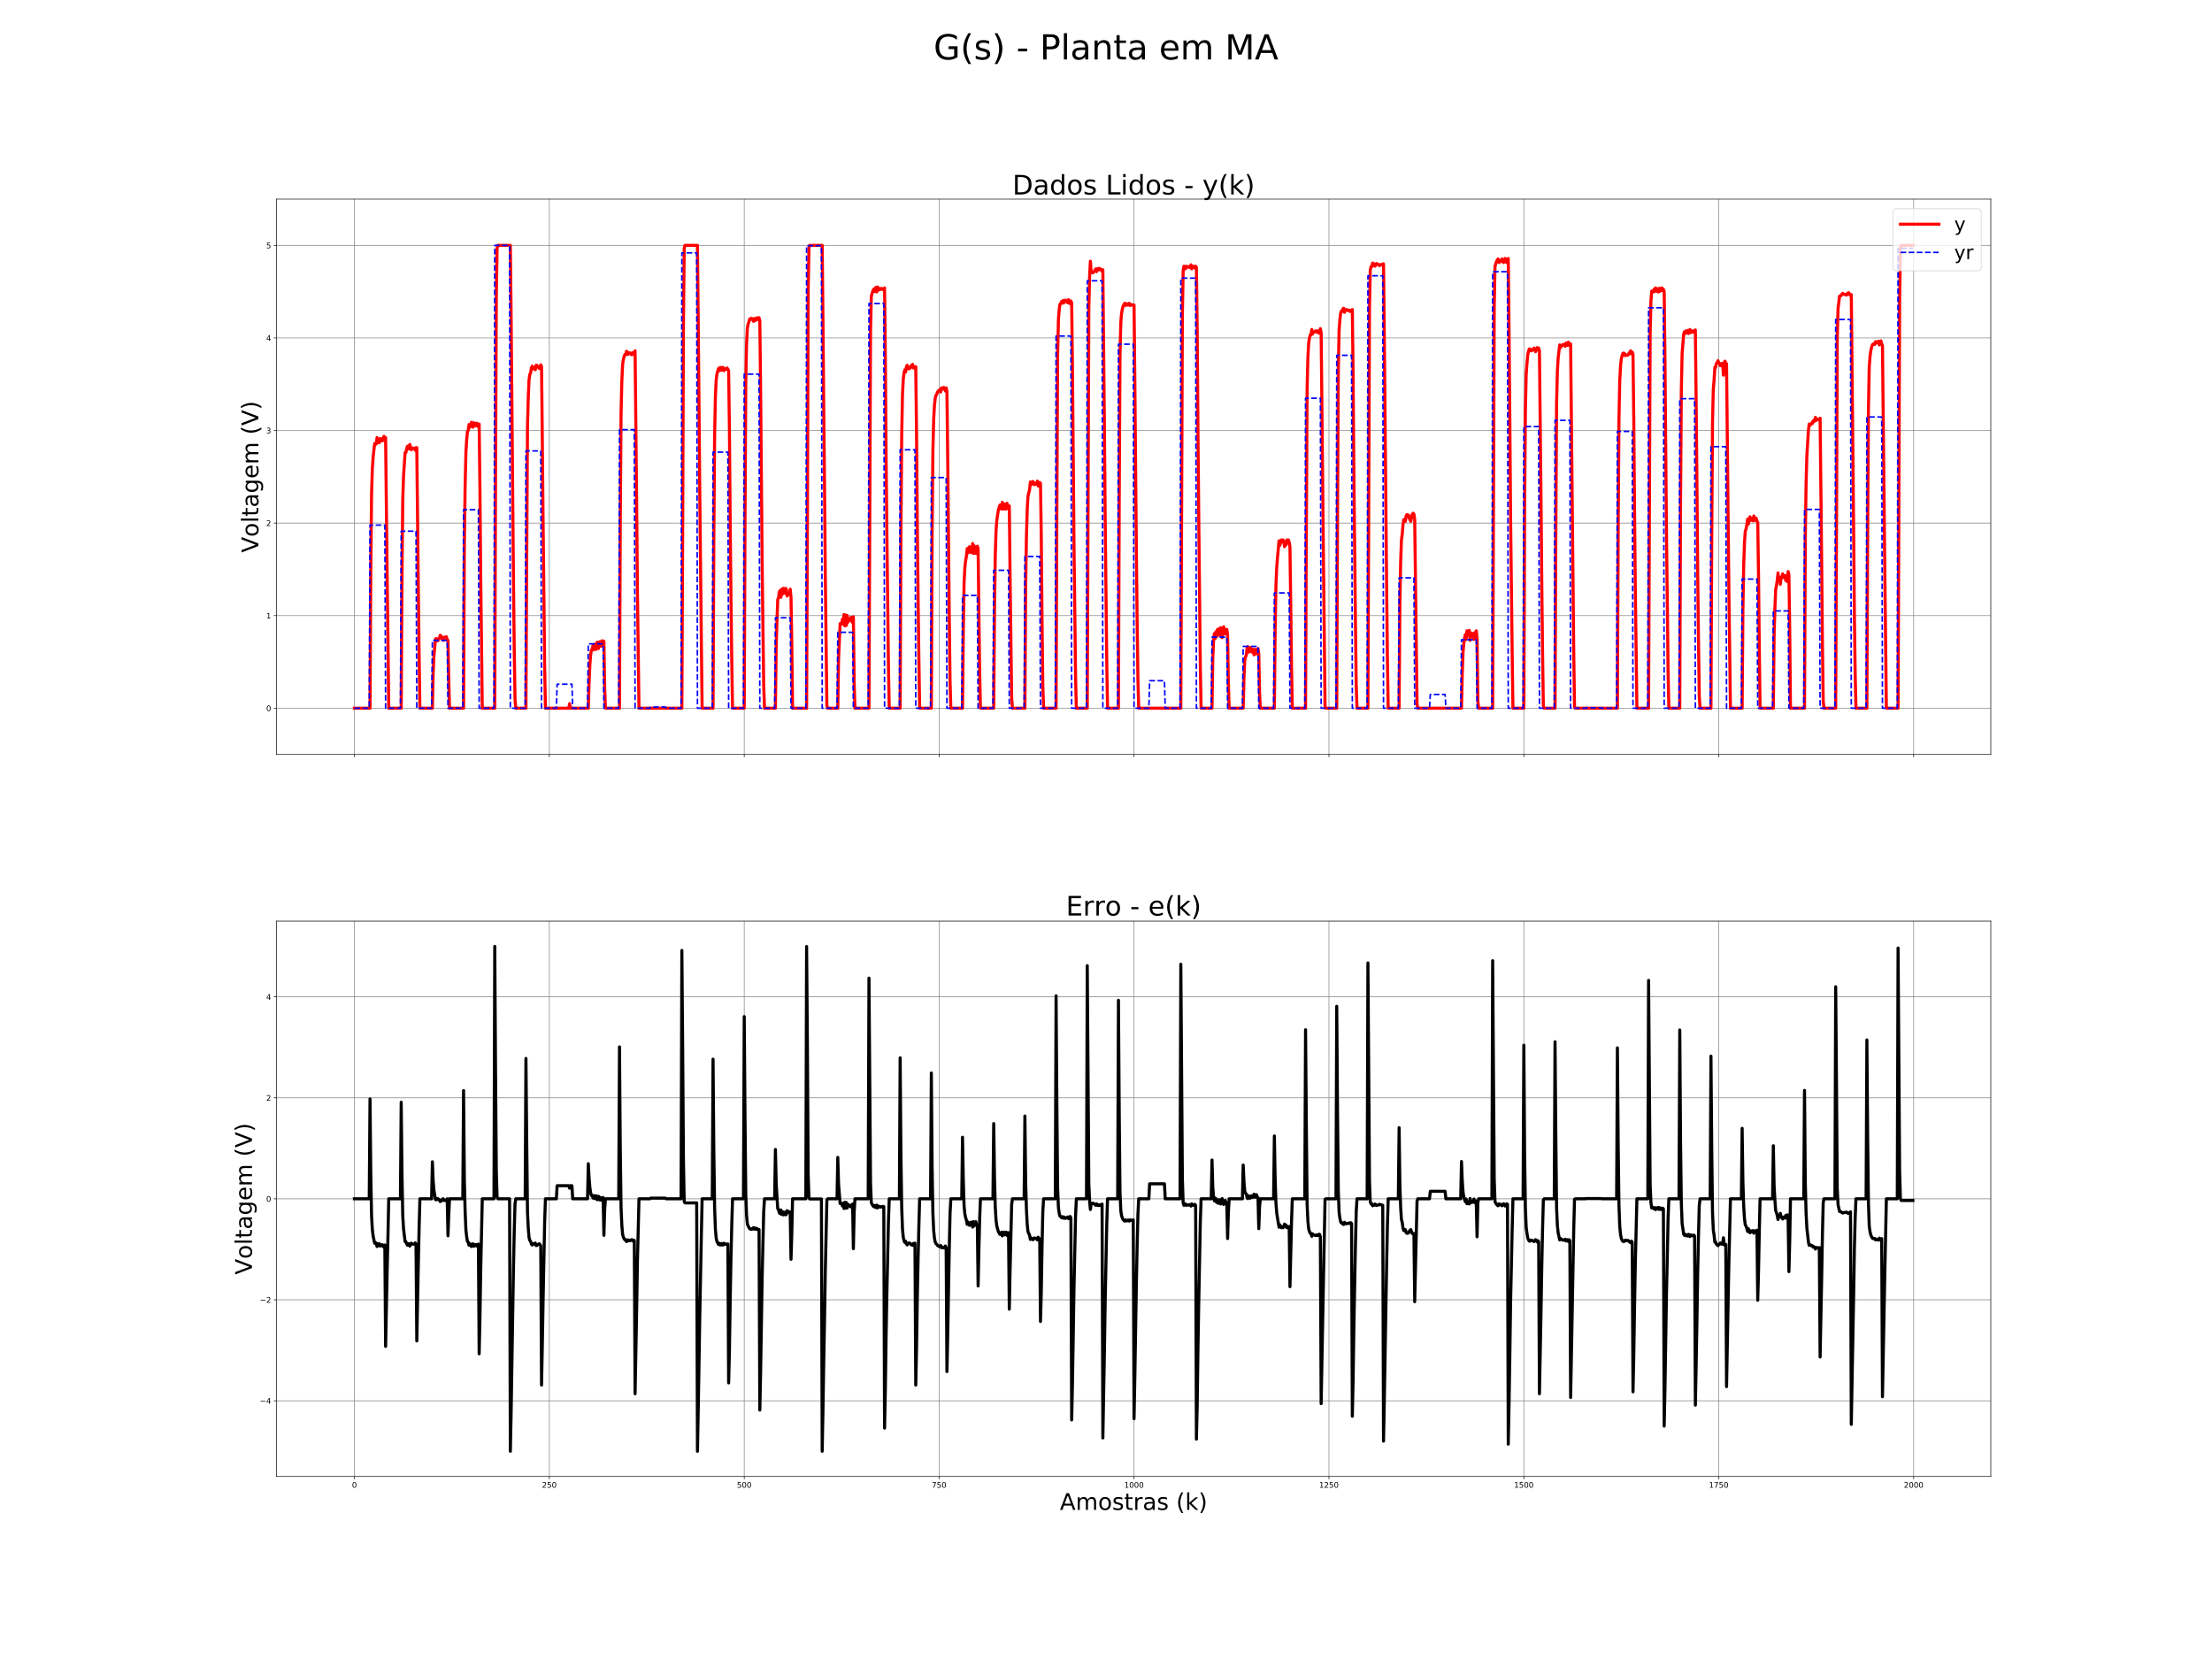 <?xml version="1.0" encoding="utf-8" standalone="no"?>
<!DOCTYPE svg PUBLIC "-//W3C//DTD SVG 1.1//EN"
  "http://www.w3.org/Graphics/SVG/1.1/DTD/svg11.dtd">
<!-- Created with matplotlib (https://matplotlib.org/) -->
<svg height="2160pt" version="1.1" viewBox="0 0 2880 2160" width="2880pt" xmlns="http://www.w3.org/2000/svg" xmlns:xlink="http://www.w3.org/1999/xlink">
 <defs>
  <style type="text/css">
*{stroke-linecap:butt;stroke-linejoin:round;white-space:pre;}
  </style>
 </defs>
 <g id="figure_1">
  <g id="patch_1">
   <path d="M 0 2160 
L 2880 2160 
L 2880 0 
L 0 0 
z
" style="fill:#ffffff;"/>
  </g>
  <g id="axes_1">
   <g id="patch_2">
    <path d="M 360 982.33 
L 2592 982.33 
L 2592 259.2 
L 360 259.2 
z
" style="fill:#ffffff;"/>
   </g>
   <g id="matplotlib.axis_1">
    <g id="xtick_1">
     <g id="line2d_1">
      <path clip-path="url(#p44c93fb740)" d="M 461.455 982.33 
L 461.455 259.2 
" style="fill:none;stroke:#808080;stroke-linecap:square;stroke-width:0.8;"/>
     </g>
     <g id="line2d_2">
      <defs>
       <path d="M 0 0 
L 0 3.5 
" id="mc7f02237fb" style="stroke:#000000;stroke-width:0.8;"/>
      </defs>
      <g>
       <use style="stroke:#000000;stroke-width:0.8;" x="461.455" xlink:href="#mc7f02237fb" y="982.33"/>
      </g>
     </g>
    </g>
    <g id="xtick_2">
     <g id="line2d_3">
      <path clip-path="url(#p44c93fb740)" d="M 715.218 982.33 
L 715.218 259.2 
" style="fill:none;stroke:#808080;stroke-linecap:square;stroke-width:0.8;"/>
     </g>
     <g id="line2d_4">
      <g>
       <use style="stroke:#000000;stroke-width:0.8;" x="715.218" xlink:href="#mc7f02237fb" y="982.33"/>
      </g>
     </g>
    </g>
    <g id="xtick_3">
     <g id="line2d_5">
      <path clip-path="url(#p44c93fb740)" d="M 968.981 982.33 
L 968.981 259.2 
" style="fill:none;stroke:#808080;stroke-linecap:square;stroke-width:0.8;"/>
     </g>
     <g id="line2d_6">
      <g>
       <use style="stroke:#000000;stroke-width:0.8;" x="968.981" xlink:href="#mc7f02237fb" y="982.33"/>
      </g>
     </g>
    </g>
    <g id="xtick_4">
     <g id="line2d_7">
      <path clip-path="url(#p44c93fb740)" d="M 1222.744 982.33 
L 1222.744 259.2 
" style="fill:none;stroke:#808080;stroke-linecap:square;stroke-width:0.8;"/>
     </g>
     <g id="line2d_8">
      <g>
       <use style="stroke:#000000;stroke-width:0.8;" x="1222.744" xlink:href="#mc7f02237fb" y="982.33"/>
      </g>
     </g>
    </g>
    <g id="xtick_5">
     <g id="line2d_9">
      <path clip-path="url(#p44c93fb740)" d="M 1476.508 982.33 
L 1476.508 259.2 
" style="fill:none;stroke:#808080;stroke-linecap:square;stroke-width:0.8;"/>
     </g>
     <g id="line2d_10">
      <g>
       <use style="stroke:#000000;stroke-width:0.8;" x="1476.508" xlink:href="#mc7f02237fb" y="982.33"/>
      </g>
     </g>
    </g>
    <g id="xtick_6">
     <g id="line2d_11">
      <path clip-path="url(#p44c93fb740)" d="M 1730.271 982.33 
L 1730.271 259.2 
" style="fill:none;stroke:#808080;stroke-linecap:square;stroke-width:0.8;"/>
     </g>
     <g id="line2d_12">
      <g>
       <use style="stroke:#000000;stroke-width:0.8;" x="1730.271" xlink:href="#mc7f02237fb" y="982.33"/>
      </g>
     </g>
    </g>
    <g id="xtick_7">
     <g id="line2d_13">
      <path clip-path="url(#p44c93fb740)" d="M 1984.034 982.33 
L 1984.034 259.2 
" style="fill:none;stroke:#808080;stroke-linecap:square;stroke-width:0.8;"/>
     </g>
     <g id="line2d_14">
      <g>
       <use style="stroke:#000000;stroke-width:0.8;" x="1984.034" xlink:href="#mc7f02237fb" y="982.33"/>
      </g>
     </g>
    </g>
    <g id="xtick_8">
     <g id="line2d_15">
      <path clip-path="url(#p44c93fb740)" d="M 2237.797 982.33 
L 2237.797 259.2 
" style="fill:none;stroke:#808080;stroke-linecap:square;stroke-width:0.8;"/>
     </g>
     <g id="line2d_16">
      <g>
       <use style="stroke:#000000;stroke-width:0.8;" x="2237.797" xlink:href="#mc7f02237fb" y="982.33"/>
      </g>
     </g>
    </g>
    <g id="xtick_9">
     <g id="line2d_17">
      <path clip-path="url(#p44c93fb740)" d="M 2491.561 982.33 
L 2491.561 259.2 
" style="fill:none;stroke:#808080;stroke-linecap:square;stroke-width:0.8;"/>
     </g>
     <g id="line2d_18">
      <g>
       <use style="stroke:#000000;stroke-width:0.8;" x="2491.561" xlink:href="#mc7f02237fb" y="982.33"/>
      </g>
     </g>
    </g>
   </g>
   <g id="matplotlib.axis_2">
    <g id="ytick_1">
     <g id="line2d_19">
      <path clip-path="url(#p44c93fb740)" d="M 360 922.07 
L 2592 922.07 
" style="fill:none;stroke:#808080;stroke-linecap:square;stroke-width:0.8;"/>
     </g>
     <g id="line2d_20">
      <defs>
       <path d="M 0 0 
L -3.5 0 
" id="me4d57932c0" style="stroke:#000000;stroke-width:0.8;"/>
      </defs>
      <g>
       <use style="stroke:#000000;stroke-width:0.8;" x="360" xlink:href="#me4d57932c0" y="922.07"/>
      </g>
     </g>
     <g id="text_1">
      <!-- 0 -->
      <defs>
       <path d="M 31.781 66.406 
Q 24.172 66.406 20.328 58.906 
Q 16.5 51.422 16.5 36.375 
Q 16.5 21.391 20.328 13.891 
Q 24.172 6.391 31.781 6.391 
Q 39.453 6.391 43.281 13.891 
Q 47.125 21.391 47.125 36.375 
Q 47.125 51.422 43.281 58.906 
Q 39.453 66.406 31.781 66.406 
z
M 31.781 74.219 
Q 44.047 74.219 50.516 64.516 
Q 56.984 54.828 56.984 36.375 
Q 56.984 17.969 50.516 8.266 
Q 44.047 -1.422 31.781 -1.422 
Q 19.531 -1.422 13.062 8.266 
Q 6.594 17.969 6.594 36.375 
Q 6.594 54.828 13.062 64.516 
Q 19.531 74.219 31.781 74.219 
z
" id="DejaVuSans-48"/>
      </defs>
      <g transform="translate(346.637 925.869)scale(0.1 -0.1)">
       <use xlink:href="#DejaVuSans-48"/>
      </g>
     </g>
    </g>
    <g id="ytick_2">
     <g id="line2d_21">
      <path clip-path="url(#p44c93fb740)" d="M 360 801.548 
L 2592 801.548 
" style="fill:none;stroke:#808080;stroke-linecap:square;stroke-width:0.8;"/>
     </g>
     <g id="line2d_22">
      <g>
       <use style="stroke:#000000;stroke-width:0.8;" x="360" xlink:href="#me4d57932c0" y="801.548"/>
      </g>
     </g>
     <g id="text_2">
      <!-- 1 -->
      <defs>
       <path d="M 12.406 8.297 
L 28.516 8.297 
L 28.516 63.922 
L 10.984 60.406 
L 10.984 69.391 
L 28.422 72.906 
L 38.281 72.906 
L 38.281 8.297 
L 54.391 8.297 
L 54.391 0 
L 12.406 0 
z
" id="DejaVuSans-49"/>
      </defs>
      <g transform="translate(346.637 805.347)scale(0.1 -0.1)">
       <use xlink:href="#DejaVuSans-49"/>
      </g>
     </g>
    </g>
    <g id="ytick_3">
     <g id="line2d_23">
      <path clip-path="url(#p44c93fb740)" d="M 360 681.026 
L 2592 681.026 
" style="fill:none;stroke:#808080;stroke-linecap:square;stroke-width:0.8;"/>
     </g>
     <g id="line2d_24">
      <g>
       <use style="stroke:#000000;stroke-width:0.8;" x="360" xlink:href="#me4d57932c0" y="681.026"/>
      </g>
     </g>
     <g id="text_3">
      <!-- 2 -->
      <defs>
       <path d="M 19.188 8.297 
L 53.609 8.297 
L 53.609 0 
L 7.328 0 
L 7.328 8.297 
Q 12.938 14.109 22.625 23.891 
Q 32.328 33.688 34.812 36.531 
Q 39.547 41.844 41.422 45.531 
Q 43.312 49.219 43.312 52.781 
Q 43.312 58.594 39.234 62.25 
Q 35.156 65.922 28.609 65.922 
Q 23.969 65.922 18.812 64.312 
Q 13.672 62.703 7.812 59.422 
L 7.812 69.391 
Q 13.766 71.781 18.938 73 
Q 24.125 74.219 28.422 74.219 
Q 39.75 74.219 46.484 68.547 
Q 53.219 62.891 53.219 53.422 
Q 53.219 48.922 51.531 44.891 
Q 49.859 40.875 45.406 35.406 
Q 44.188 33.984 37.641 27.219 
Q 31.109 20.453 19.188 8.297 
z
" id="DejaVuSans-50"/>
      </defs>
      <g transform="translate(346.637 684.825)scale(0.1 -0.1)">
       <use xlink:href="#DejaVuSans-50"/>
      </g>
     </g>
    </g>
    <g id="ytick_4">
     <g id="line2d_25">
      <path clip-path="url(#p44c93fb740)" d="M 360 560.504 
L 2592 560.504 
" style="fill:none;stroke:#808080;stroke-linecap:square;stroke-width:0.8;"/>
     </g>
     <g id="line2d_26">
      <g>
       <use style="stroke:#000000;stroke-width:0.8;" x="360" xlink:href="#me4d57932c0" y="560.504"/>
      </g>
     </g>
     <g id="text_4">
      <!-- 3 -->
      <defs>
       <path d="M 40.578 39.312 
Q 47.656 37.797 51.625 33 
Q 55.609 28.219 55.609 21.188 
Q 55.609 10.406 48.188 4.484 
Q 40.766 -1.422 27.094 -1.422 
Q 22.516 -1.422 17.656 -0.516 
Q 12.797 0.391 7.625 2.203 
L 7.625 11.719 
Q 11.719 9.328 16.594 8.109 
Q 21.484 6.891 26.812 6.891 
Q 36.078 6.891 40.938 10.547 
Q 45.797 14.203 45.797 21.188 
Q 45.797 27.641 41.281 31.266 
Q 36.766 34.906 28.719 34.906 
L 20.219 34.906 
L 20.219 43.016 
L 29.109 43.016 
Q 36.375 43.016 40.234 45.922 
Q 44.094 48.828 44.094 54.297 
Q 44.094 59.906 40.109 62.906 
Q 36.141 65.922 28.719 65.922 
Q 24.656 65.922 20.016 65.031 
Q 15.375 64.156 9.812 62.312 
L 9.812 71.094 
Q 15.438 72.656 20.344 73.438 
Q 25.25 74.219 29.594 74.219 
Q 40.828 74.219 47.359 69.109 
Q 53.906 64.016 53.906 55.328 
Q 53.906 49.266 50.438 45.094 
Q 46.969 40.922 40.578 39.312 
z
" id="DejaVuSans-51"/>
      </defs>
      <g transform="translate(346.637 564.304)scale(0.1 -0.1)">
       <use xlink:href="#DejaVuSans-51"/>
      </g>
     </g>
    </g>
    <g id="ytick_5">
     <g id="line2d_27">
      <path clip-path="url(#p44c93fb740)" d="M 360 439.983 
L 2592 439.983 
" style="fill:none;stroke:#808080;stroke-linecap:square;stroke-width:0.8;"/>
     </g>
     <g id="line2d_28">
      <g>
       <use style="stroke:#000000;stroke-width:0.8;" x="360" xlink:href="#me4d57932c0" y="439.983"/>
      </g>
     </g>
     <g id="text_5">
      <!-- 4 -->
      <defs>
       <path d="M 37.797 64.312 
L 12.891 25.391 
L 37.797 25.391 
z
M 35.203 72.906 
L 47.609 72.906 
L 47.609 25.391 
L 58.016 25.391 
L 58.016 17.188 
L 47.609 17.188 
L 47.609 0 
L 37.797 0 
L 37.797 17.188 
L 4.891 17.188 
L 4.891 26.703 
z
" id="DejaVuSans-52"/>
      </defs>
      <g transform="translate(346.637 443.782)scale(0.1 -0.1)">
       <use xlink:href="#DejaVuSans-52"/>
      </g>
     </g>
    </g>
    <g id="ytick_6">
     <g id="line2d_29">
      <path clip-path="url(#p44c93fb740)" d="M 360 319.461 
L 2592 319.461 
" style="fill:none;stroke:#808080;stroke-linecap:square;stroke-width:0.8;"/>
     </g>
     <g id="line2d_30">
      <g>
       <use style="stroke:#000000;stroke-width:0.8;" x="360" xlink:href="#me4d57932c0" y="319.461"/>
      </g>
     </g>
     <g id="text_6">
      <!-- 5 -->
      <defs>
       <path d="M 10.797 72.906 
L 49.516 72.906 
L 49.516 64.594 
L 19.828 64.594 
L 19.828 46.734 
Q 21.969 47.469 24.109 47.828 
Q 26.266 48.188 28.422 48.188 
Q 40.625 48.188 47.75 41.5 
Q 54.891 34.812 54.891 23.391 
Q 54.891 11.625 47.562 5.094 
Q 40.234 -1.422 26.906 -1.422 
Q 22.312 -1.422 17.547 -0.641 
Q 12.797 0.141 7.719 1.703 
L 7.719 11.625 
Q 12.109 9.234 16.797 8.062 
Q 21.484 6.891 26.703 6.891 
Q 35.156 6.891 40.078 11.328 
Q 45.016 15.766 45.016 23.391 
Q 45.016 31 40.078 35.438 
Q 35.156 39.891 26.703 39.891 
Q 22.75 39.891 18.812 39.016 
Q 14.891 38.141 10.797 36.281 
z
" id="DejaVuSans-53"/>
      </defs>
      <g transform="translate(346.637 323.26)scale(0.1 -0.1)">
       <use xlink:href="#DejaVuSans-53"/>
      </g>
     </g>
    </g>
    <g id="text_7">
     <!-- Voltagem (V) -->
     <defs>
      <path d="M 28.609 0 
L 0.781 72.906 
L 11.078 72.906 
L 34.188 11.531 
L 57.328 72.906 
L 67.578 72.906 
L 39.797 0 
z
" id="DejaVuSans-86"/>
      <path d="M 30.609 48.391 
Q 23.391 48.391 19.188 42.75 
Q 14.984 37.109 14.984 27.297 
Q 14.984 17.484 19.156 11.844 
Q 23.344 6.203 30.609 6.203 
Q 37.797 6.203 41.984 11.859 
Q 46.188 17.531 46.188 27.297 
Q 46.188 37.016 41.984 42.703 
Q 37.797 48.391 30.609 48.391 
z
M 30.609 56 
Q 42.328 56 49.016 48.375 
Q 55.719 40.766 55.719 27.297 
Q 55.719 13.875 49.016 6.219 
Q 42.328 -1.422 30.609 -1.422 
Q 18.844 -1.422 12.172 6.219 
Q 5.516 13.875 5.516 27.297 
Q 5.516 40.766 12.172 48.375 
Q 18.844 56 30.609 56 
z
" id="DejaVuSans-111"/>
      <path d="M 9.422 75.984 
L 18.406 75.984 
L 18.406 0 
L 9.422 0 
z
" id="DejaVuSans-108"/>
      <path d="M 18.312 70.219 
L 18.312 54.688 
L 36.812 54.688 
L 36.812 47.703 
L 18.312 47.703 
L 18.312 18.016 
Q 18.312 11.328 20.141 9.422 
Q 21.969 7.516 27.594 7.516 
L 36.812 7.516 
L 36.812 0 
L 27.594 0 
Q 17.188 0 13.234 3.875 
Q 9.281 7.766 9.281 18.016 
L 9.281 47.703 
L 2.688 47.703 
L 2.688 54.688 
L 9.281 54.688 
L 9.281 70.219 
z
" id="DejaVuSans-116"/>
      <path d="M 34.281 27.484 
Q 23.391 27.484 19.188 25 
Q 14.984 22.516 14.984 16.5 
Q 14.984 11.719 18.141 8.906 
Q 21.297 6.109 26.703 6.109 
Q 34.188 6.109 38.703 11.406 
Q 43.219 16.703 43.219 25.484 
L 43.219 27.484 
z
M 52.203 31.203 
L 52.203 0 
L 43.219 0 
L 43.219 8.297 
Q 40.141 3.328 35.547 0.953 
Q 30.953 -1.422 24.312 -1.422 
Q 15.922 -1.422 10.953 3.297 
Q 6 8.016 6 15.922 
Q 6 25.141 12.172 29.828 
Q 18.359 34.516 30.609 34.516 
L 43.219 34.516 
L 43.219 35.406 
Q 43.219 41.609 39.141 45 
Q 35.062 48.391 27.688 48.391 
Q 23 48.391 18.547 47.266 
Q 14.109 46.141 10.016 43.891 
L 10.016 52.203 
Q 14.938 54.109 19.578 55.047 
Q 24.219 56 28.609 56 
Q 40.484 56 46.344 49.844 
Q 52.203 43.703 52.203 31.203 
z
" id="DejaVuSans-97"/>
      <path d="M 45.406 27.984 
Q 45.406 37.75 41.375 43.109 
Q 37.359 48.484 30.078 48.484 
Q 22.859 48.484 18.828 43.109 
Q 14.797 37.75 14.797 27.984 
Q 14.797 18.266 18.828 12.891 
Q 22.859 7.516 30.078 7.516 
Q 37.359 7.516 41.375 12.891 
Q 45.406 18.266 45.406 27.984 
z
M 54.391 6.781 
Q 54.391 -7.172 48.188 -13.984 
Q 42 -20.797 29.203 -20.797 
Q 24.469 -20.797 20.266 -20.094 
Q 16.062 -19.391 12.109 -17.922 
L 12.109 -9.188 
Q 16.062 -11.328 19.922 -12.344 
Q 23.781 -13.375 27.781 -13.375 
Q 36.625 -13.375 41.016 -8.766 
Q 45.406 -4.156 45.406 5.172 
L 45.406 9.625 
Q 42.625 4.781 38.281 2.391 
Q 33.938 0 27.875 0 
Q 17.828 0 11.672 7.656 
Q 5.516 15.328 5.516 27.984 
Q 5.516 40.672 11.672 48.328 
Q 17.828 56 27.875 56 
Q 33.938 56 38.281 53.609 
Q 42.625 51.219 45.406 46.391 
L 45.406 54.688 
L 54.391 54.688 
z
" id="DejaVuSans-103"/>
      <path d="M 56.203 29.594 
L 56.203 25.203 
L 14.891 25.203 
Q 15.484 15.922 20.484 11.062 
Q 25.484 6.203 34.422 6.203 
Q 39.594 6.203 44.453 7.469 
Q 49.312 8.734 54.109 11.281 
L 54.109 2.781 
Q 49.266 0.734 44.188 -0.344 
Q 39.109 -1.422 33.891 -1.422 
Q 20.797 -1.422 13.156 6.188 
Q 5.516 13.812 5.516 26.812 
Q 5.516 40.234 12.766 48.109 
Q 20.016 56 32.328 56 
Q 43.359 56 49.781 48.891 
Q 56.203 41.797 56.203 29.594 
z
M 47.219 32.234 
Q 47.125 39.594 43.094 43.984 
Q 39.062 48.391 32.422 48.391 
Q 24.906 48.391 20.391 44.141 
Q 15.875 39.891 15.188 32.172 
z
" id="DejaVuSans-101"/>
      <path d="M 52 44.188 
Q 55.375 50.25 60.062 53.125 
Q 64.75 56 71.094 56 
Q 79.641 56 84.281 50.016 
Q 88.922 44.047 88.922 33.016 
L 88.922 0 
L 79.891 0 
L 79.891 32.719 
Q 79.891 40.578 77.094 44.375 
Q 74.312 48.188 68.609 48.188 
Q 61.625 48.188 57.562 43.547 
Q 53.516 38.922 53.516 30.906 
L 53.516 0 
L 44.484 0 
L 44.484 32.719 
Q 44.484 40.625 41.703 44.406 
Q 38.922 48.188 33.109 48.188 
Q 26.219 48.188 22.156 43.531 
Q 18.109 38.875 18.109 30.906 
L 18.109 0 
L 9.078 0 
L 9.078 54.688 
L 18.109 54.688 
L 18.109 46.188 
Q 21.188 51.219 25.484 53.609 
Q 29.781 56 35.688 56 
Q 41.656 56 45.828 52.969 
Q 50 49.953 52 44.188 
z
" id="DejaVuSans-109"/>
      <path id="DejaVuSans-32"/>
      <path d="M 31 75.875 
Q 24.469 64.656 21.281 53.656 
Q 18.109 42.672 18.109 31.391 
Q 18.109 20.125 21.312 9.062 
Q 24.516 -2 31 -13.188 
L 23.188 -13.188 
Q 15.875 -1.703 12.234 9.375 
Q 8.594 20.453 8.594 31.391 
Q 8.594 42.281 12.203 53.312 
Q 15.828 64.359 23.188 75.875 
z
" id="DejaVuSans-40"/>
      <path d="M 8.016 75.875 
L 15.828 75.875 
Q 23.141 64.359 26.781 53.312 
Q 30.422 42.281 30.422 31.391 
Q 30.422 20.453 26.781 9.375 
Q 23.141 -1.703 15.828 -13.188 
L 8.016 -13.188 
Q 14.5 -2 17.703 9.062 
Q 20.906 20.125 20.906 31.391 
Q 20.906 42.672 17.703 53.656 
Q 14.5 64.656 8.016 75.875 
z
" id="DejaVuSans-41"/>
     </defs>
     <g transform="translate(336.398 719.524)rotate(-90)scale(0.3 -0.3)">
      <use xlink:href="#DejaVuSans-86"/>
      <use x="68.299" xlink:href="#DejaVuSans-111"/>
      <use x="129.48" xlink:href="#DejaVuSans-108"/>
      <use x="157.264" xlink:href="#DejaVuSans-116"/>
      <use x="196.473" xlink:href="#DejaVuSans-97"/>
      <use x="257.752" xlink:href="#DejaVuSans-103"/>
      <use x="321.229" xlink:href="#DejaVuSans-101"/>
      <use x="382.752" xlink:href="#DejaVuSans-109"/>
      <use x="480.164" xlink:href="#DejaVuSans-32"/>
      <use x="511.951" xlink:href="#DejaVuSans-40"/>
      <use x="550.965" xlink:href="#DejaVuSans-86"/>
      <use x="619.373" xlink:href="#DejaVuSans-41"/>
     </g>
    </g>
   </g>
   <g id="line2d_31">
    <path clip-path="url(#p44c93fb740)" d="M 461.455 922.07 
L 481.756 922.07 
L 482.771 742.432 
L 483.786 642.278 
L 484.801 609.858 
L 485.816 595.154 
L 486.831 585.693 
L 487.846 577.498 
L 488.861 578.643 
L 489.876 578.04 
L 490.891 569.785 
L 491.906 576.293 
L 492.921 571.592 
L 493.936 576.293 
L 494.951 570.99 
L 495.966 573.943 
L 496.981 571.592 
L 497.996 573.943 
L 499.012 569.785 
L 500.027 568.037 
L 501.042 573.34 
L 502.057 569.785 
L 504.087 751.23 
L 505.102 831.919 
L 506.117 922.07 
L 522.358 922.07 
L 523.373 751.23 
L 524.388 651.076 
L 525.403 619.861 
L 527.433 589.249 
L 528.448 589.249 
L 529.463 584.548 
L 530.478 580.993 
L 531.493 580.993 
L 532.508 584.548 
L 533.523 578.643 
L 535.553 585.693 
L 536.568 583.946 
L 537.584 583.343 
L 538.599 583.343 
L 539.614 583.946 
L 540.629 586.296 
L 541.644 582.801 
L 542.659 582.801 
L 544.689 770.092 
L 545.704 854.336 
L 546.719 922.07 
L 562.96 922.07 
L 563.975 876.151 
L 564.99 853.734 
L 567.02 831.919 
L 568.035 831.377 
L 569.05 831.919 
L 570.065 834.269 
L 572.095 830.774 
L 573.11 827.219 
L 574.125 827.822 
L 575.14 830.774 
L 576.156 833.125 
L 577.171 833.727 
L 578.186 829.569 
L 579.201 830.172 
L 581.231 829.027 
L 582.246 833.727 
L 583.261 833.727 
L 584.276 884.949 
L 585.291 922.07 
L 603.562 922.07 
L 604.577 710.614 
L 605.592 633.42 
L 606.607 589.249 
L 607.622 572.737 
L 608.637 561.589 
L 609.652 560.384 
L 610.667 552.731 
L 611.682 556.286 
L 612.697 555.081 
L 613.712 549.778 
L 614.728 553.936 
L 615.743 556.286 
L 616.758 550.381 
L 617.773 550.983 
L 618.788 554.478 
L 619.803 554.478 
L 620.818 550.983 
L 622.848 555.683 
L 623.863 552.128 
L 624.878 636.975 
L 625.893 753.038 
L 627.923 922.07 
L 644.164 922.07 
L 645.179 628.117 
L 646.194 385.447 
L 647.209 323.559 
L 648.224 319.461 
L 664.465 319.461 
L 665.48 411.961 
L 668.525 756.533 
L 669.54 846.081 
L 670.555 910.861 
L 671.571 922.07 
L 684.766 922.07 
L 685.781 724.715 
L 686.796 555.081 
L 687.811 516.815 
L 688.826 494.398 
L 689.841 487.348 
L 690.857 485.6 
L 691.872 479.092 
L 692.887 476.742 
L 693.902 477.947 
L 694.917 480.297 
L 695.932 480.297 
L 696.947 481.442 
L 697.962 475.537 
L 698.977 475.537 
L 699.992 477.344 
L 702.022 479.695 
L 703.037 477.947 
L 704.052 474.994 
L 705.067 477.344 
L 706.082 571.592 
L 707.097 679.399 
L 709.127 867.895 
L 710.143 922.07 
L 740.594 922.07 
L 741.609 916.164 
L 742.624 922.07 
L 765.97 922.07 
L 766.985 888.504 
L 768.001 865.545 
L 769.016 852.589 
L 770.031 846.081 
L 771.046 846.081 
L 772.061 840.175 
L 773.076 846.081 
L 774.091 839.03 
L 775.106 840.175 
L 776.121 845.478 
L 777.136 836.68 
L 778.151 836.077 
L 779.166 844.333 
L 780.181 838.427 
L 781.196 835.475 
L 782.211 841.38 
L 783.226 834.872 
L 784.241 834.269 
L 785.256 841.38 
L 786.271 834.872 
L 787.287 896.76 
L 788.302 922.07 
L 806.573 922.07 
L 807.588 679.399 
L 808.603 538.569 
L 809.618 496.206 
L 810.633 474.392 
L 811.648 467.883 
L 812.663 463.786 
L 813.678 461.435 
L 814.693 462.038 
L 815.708 457.277 
L 816.723 459.085 
L 817.738 461.435 
L 818.753 459.085 
L 819.768 460.23 
L 820.783 459.628 
L 821.798 461.435 
L 822.813 462.038 
L 823.828 459.085 
L 825.859 460.23 
L 826.874 456.735 
L 828.904 656.982 
L 829.919 771.839 
L 831.949 922.07 
L 887.777 922.07 
L 888.792 698.803 
L 889.807 424.917 
L 890.822 323.016 
L 891.837 319.461 
L 908.078 319.461 
L 909.093 420.217 
L 911.123 643.423 
L 913.153 835.475 
L 914.168 922.07 
L 928.379 922.07 
L 929.394 703.503 
L 930.409 568.64 
L 931.424 516.815 
L 932.439 495.001 
L 933.454 486.745 
L 935.484 479.695 
L 936.499 482.647 
L 937.514 478.489 
L 938.529 478.489 
L 939.544 482.045 
L 940.56 478.489 
L 941.575 478.489 
L 942.59 482.647 
L 943.605 480.297 
L 944.62 480.297 
L 945.635 480.839 
L 946.65 479.092 
L 948.68 482.647 
L 949.695 559.179 
L 950.71 681.147 
L 951.725 780.698 
L 952.74 859.037 
L 953.755 922.07 
L 968.981 922.07 
L 969.996 679.399 
L 971.011 496.748 
L 972.026 447.274 
L 973.041 427.268 
L 974.056 421.965 
L 975.071 419.012 
L 976.086 415.456 
L 978.117 414.311 
L 979.132 416.059 
L 980.147 414.914 
L 981.162 418.409 
L 982.177 414.914 
L 983.192 417.264 
L 984.207 414.311 
L 985.222 416.662 
L 986.237 413.709 
L 988.267 413.709 
L 989.282 417.807 
L 990.297 507.354 
L 992.327 733.574 
L 993.342 817.818 
L 994.357 892.602 
L 995.372 922.07 
L 1009.583 922.07 
L 1010.598 841.38 
L 1011.613 808.357 
L 1012.628 780.698 
L 1013.643 778.347 
L 1014.658 770.694 
L 1015.673 768.886 
L 1016.689 777.745 
L 1017.704 767.139 
L 1018.719 773.647 
L 1019.734 765.994 
L 1020.749 771.297 
L 1021.764 772.442 
L 1022.779 765.994 
L 1023.794 767.139 
L 1024.809 775.997 
L 1025.824 774.189 
L 1026.839 771.839 
L 1027.854 773.647 
L 1028.869 767.139 
L 1029.884 777.745 
L 1030.899 839.03 
L 1031.914 922.07 
L 1050.185 922.07 
L 1051.2 690.547 
L 1052.215 378.938 
L 1053.23 322.414 
L 1054.245 319.461 
L 1070.486 319.461 
L 1071.501 418.409 
L 1072.516 534.472 
L 1073.531 633.42 
L 1074.547 750.627 
L 1076.577 918.514 
L 1077.592 922.07 
L 1090.787 922.07 
L 1091.802 857.892 
L 1093.833 811.913 
L 1094.848 811.913 
L 1095.863 812.515 
L 1096.878 806.007 
L 1097.893 812.515 
L 1098.908 800.162 
L 1099.923 814.865 
L 1100.938 800.704 
L 1101.953 814.263 
L 1102.968 801.307 
L 1103.983 810.165 
L 1104.998 806.007 
L 1106.013 807.815 
L 1107.028 804.862 
L 1108.043 803.657 
L 1109.058 808.96 
L 1110.073 810.707 
L 1111.088 803.054 
L 1112.104 889.649 
L 1113.119 922.07 
L 1131.39 922.07 
L 1133.42 432.571 
L 1134.435 386.049 
L 1135.45 381.891 
L 1136.465 378.938 
L 1137.48 376.588 
L 1138.495 379.541 
L 1139.51 374.841 
L 1140.525 374.238 
L 1141.54 380.144 
L 1142.555 373.635 
L 1143.57 377.793 
L 1144.585 375.443 
L 1145.6 377.191 
L 1146.615 375.986 
L 1147.63 375.443 
L 1148.645 376.588 
L 1149.66 377.191 
L 1150.676 376.588 
L 1151.691 374.841 
L 1152.706 467.341 
L 1153.721 596.902 
L 1154.736 698.2 
L 1156.766 869.643 
L 1157.781 922.07 
L 1171.992 922.07 
L 1173.007 688.197 
L 1174.022 564.482 
L 1175.037 513.862 
L 1176.052 493.796 
L 1177.067 485.6 
L 1178.082 481.442 
L 1179.097 484.395 
L 1180.112 477.947 
L 1181.127 475.537 
L 1182.142 478.489 
L 1183.157 480.297 
L 1185.187 479.092 
L 1186.202 476.139 
L 1187.217 475.537 
L 1188.232 474.392 
L 1189.248 479.092 
L 1190.263 479.092 
L 1191.278 479.695 
L 1192.293 477.344 
L 1193.308 562.734 
L 1194.323 685.847 
L 1195.338 778.347 
L 1196.353 856.687 
L 1197.368 922.07 
L 1212.594 922.07 
L 1213.609 695.85 
L 1214.624 586.899 
L 1215.639 546.223 
L 1216.654 527.421 
L 1217.669 518.563 
L 1218.684 514.465 
L 1219.699 513.26 
L 1220.714 510.307 
L 1222.744 507.957 
L 1223.759 507.354 
L 1224.774 510.307 
L 1225.789 505.004 
L 1226.804 506.812 
L 1227.82 506.209 
L 1228.835 504.401 
L 1229.85 505.607 
L 1230.865 509.162 
L 1231.88 505.004 
L 1232.895 509.704 
L 1233.91 596.902 
L 1235.94 804.26 
L 1236.955 887.299 
L 1237.97 922.07 
L 1253.196 922.07 
L 1254.211 820.168 
L 1255.226 758.341 
L 1256.241 738.877 
L 1257.256 730.018 
L 1258.271 724.173 
L 1259.286 714.109 
L 1260.301 720.015 
L 1261.316 713.567 
L 1262.331 711.759 
L 1263.346 714.712 
L 1264.361 719.412 
L 1265.377 718.267 
L 1266.392 707.661 
L 1267.407 720.617 
L 1268.422 710.614 
L 1269.437 717.665 
L 1270.452 720.617 
L 1271.467 713.567 
L 1272.482 711.157 
L 1273.497 714.109 
L 1274.512 800.704 
L 1275.527 875.548 
L 1276.542 922.07 
L 1293.798 922.07 
L 1294.813 796.004 
L 1295.828 722.968 
L 1296.843 691.15 
L 1297.858 677.049 
L 1299.888 664.033 
L 1300.903 660.537 
L 1301.918 657.585 
L 1302.933 658.73 
L 1303.949 662.888 
L 1304.964 654.029 
L 1305.979 661.14 
L 1306.994 662.888 
L 1308.009 656.379 
L 1309.024 659.332 
L 1310.039 662.888 
L 1311.054 655.234 
L 1312.069 658.73 
L 1313.084 661.682 
L 1314.099 658.73 
L 1315.114 751.23 
L 1317.144 907.908 
L 1318.159 922.07 
L 1334.4 922.07 
L 1335.415 764.186 
L 1336.43 698.2 
L 1337.445 662.888 
L 1338.46 645.773 
L 1340.49 637.578 
L 1341.505 627.514 
L 1342.521 631.07 
L 1343.536 629.322 
L 1344.551 626.972 
L 1345.566 627.514 
L 1346.581 631.07 
L 1347.596 629.925 
L 1348.611 630.467 
L 1349.626 629.925 
L 1350.641 626.369 
L 1351.656 632.817 
L 1353.686 628.117 
L 1354.701 629.322 
L 1355.716 697.658 
L 1356.731 807.815 
L 1357.746 892.602 
L 1358.761 922.07 
L 1375.002 922.07 
L 1376.017 665.84 
L 1377.032 462.038 
L 1378.047 416.662 
L 1379.062 403.103 
L 1380.077 396.052 
L 1381.093 395.45 
L 1382.108 392.497 
L 1383.123 394.847 
L 1384.138 391.352 
L 1385.153 394.245 
L 1386.168 391.352 
L 1387.183 390.749 
L 1388.198 392.497 
L 1389.213 393.1 
L 1390.228 394.245 
L 1391.243 390.147 
L 1392.258 393.1 
L 1393.273 395.45 
L 1394.288 391.894 
L 1395.303 394.245 
L 1396.318 479.092 
L 1398.348 710.614 
L 1400.379 881.454 
L 1401.394 922.07 
L 1415.604 922.07 
L 1417.634 400.753 
L 1418.65 359.534 
L 1419.665 340.07 
L 1420.68 354.231 
L 1421.695 354.231 
L 1422.71 355.376 
L 1423.725 354.231 
L 1424.74 353.629 
L 1425.755 351.279 
L 1426.77 350.073 
L 1427.785 353.629 
L 1428.8 350.073 
L 1429.815 349.531 
L 1430.83 351.279 
L 1431.845 349.531 
L 1432.86 351.279 
L 1433.875 350.676 
L 1434.89 353.026 
L 1435.905 351.279 
L 1437.936 556.828 
L 1438.951 678.194 
L 1440.981 861.989 
L 1441.996 922.07 
L 1456.206 922.07 
L 1457.222 651.679 
L 1458.237 462.58 
L 1459.252 420.217 
L 1460.267 407.803 
L 1461.282 402.5 
L 1462.297 398.403 
L 1464.327 394.847 
L 1465.342 397.8 
L 1466.357 395.45 
L 1467.372 395.45 
L 1468.387 397.197 
L 1469.402 397.197 
L 1470.417 394.847 
L 1471.432 397.8 
L 1473.462 396.655 
L 1474.477 396.655 
L 1475.492 397.8 
L 1476.508 397.197 
L 1477.523 494.398 
L 1479.553 719.412 
L 1480.568 810.707 
L 1481.583 885.551 
L 1482.598 922.07 
L 1537.411 922.07 
L 1539.441 409.611 
L 1540.456 352.424 
L 1541.471 346.578 
L 1542.486 348.928 
L 1543.501 350.073 
L 1544.516 346.578 
L 1545.531 347.723 
L 1546.546 347.121 
L 1547.561 347.121 
L 1548.576 348.326 
L 1549.591 347.121 
L 1550.606 344.77 
L 1551.621 350.073 
L 1552.637 347.723 
L 1553.652 346.578 
L 1555.682 348.928 
L 1556.697 346.578 
L 1557.712 348.326 
L 1558.727 429.618 
L 1559.742 565.084 
L 1560.757 673.493 
L 1562.787 866.087 
L 1563.802 922.07 
L 1578.013 922.07 
L 1579.028 857.289 
L 1580.043 833.727 
L 1581.058 824.869 
L 1582.073 831.377 
L 1583.088 822.519 
L 1584.103 829.027 
L 1585.118 819.566 
L 1586.133 818.963 
L 1587.148 826.074 
L 1588.163 827.219 
L 1589.178 817.216 
L 1590.193 820.168 
L 1591.209 830.172 
L 1592.224 820.771 
L 1593.239 816.01 
L 1594.254 824.869 
L 1595.269 825.471 
L 1596.284 819.566 
L 1597.299 819.566 
L 1598.314 827.219 
L 1599.329 889.649 
L 1600.344 922.07 
L 1618.615 922.07 
L 1619.63 882.599 
L 1620.645 859.639 
L 1621.66 854.939 
L 1622.675 853.131 
L 1623.69 843.73 
L 1624.705 841.983 
L 1625.72 849.033 
L 1626.735 847.286 
L 1627.75 843.128 
L 1628.765 847.286 
L 1629.781 849.033 
L 1630.796 844.875 
L 1631.811 847.828 
L 1632.826 852.589 
L 1633.841 845.478 
L 1634.856 845.478 
L 1635.871 851.384 
L 1636.886 846.081 
L 1637.901 844.333 
L 1638.916 850.781 
L 1639.931 903.208 
L 1640.946 922.07 
L 1659.217 922.07 
L 1660.232 820.168 
L 1661.247 762.439 
L 1662.262 738.877 
L 1663.277 725.92 
L 1665.307 704.106 
L 1666.322 710.012 
L 1668.353 702.961 
L 1669.368 705.311 
L 1670.383 702.961 
L 1671.398 704.709 
L 1672.413 711.759 
L 1673.428 709.409 
L 1674.443 709.409 
L 1675.458 702.961 
L 1676.473 705.311 
L 1677.488 702.961 
L 1678.503 705.914 
L 1679.518 712.362 
L 1681.548 867.292 
L 1682.563 922.07 
L 1699.819 922.07 
L 1700.834 694.103 
L 1701.849 505.607 
L 1702.864 464.931 
L 1703.879 446.672 
L 1704.894 440.224 
L 1705.909 436.066 
L 1706.925 436.066 
L 1707.94 429.015 
L 1708.955 434.921 
L 1709.97 432.571 
L 1713.015 430.823 
L 1714.03 432.571 
L 1715.045 430.823 
L 1716.06 430.823 
L 1717.075 433.715 
L 1718.09 433.715 
L 1719.105 427.87 
L 1720.12 433.173 
L 1723.165 732.971 
L 1725.196 920.864 
L 1726.211 922.07 
L 1740.421 922.07 
L 1741.436 668.793 
L 1742.451 482.045 
L 1743.466 430.823 
L 1744.482 416.662 
L 1745.497 407.803 
L 1746.512 404.851 
L 1747.527 405.453 
L 1748.542 401.958 
L 1749.557 401.355 
L 1750.572 406.658 
L 1751.587 403.706 
L 1752.602 403.103 
L 1753.617 403.103 
L 1754.632 404.308 
L 1755.647 404.308 
L 1756.662 403.706 
L 1757.677 405.453 
L 1758.692 405.453 
L 1759.707 403.706 
L 1760.722 403.103 
L 1761.737 490.3 
L 1762.752 618.114 
L 1764.783 812.515 
L 1765.798 891.999 
L 1766.813 922.07 
L 1781.023 922.07 
L 1783.054 401.355 
L 1784.069 351.881 
L 1785.084 347.121 
L 1786.099 347.121 
L 1787.114 342.42 
L 1788.129 344.228 
L 1789.144 343.625 
L 1790.159 346.578 
L 1791.174 345.373 
L 1792.189 343.023 
L 1793.204 344.228 
L 1795.234 344.228 
L 1796.249 345.976 
L 1797.264 344.77 
L 1798.279 344.77 
L 1800.309 343.625 
L 1801.324 343.625 
L 1802.34 438.476 
L 1805.385 764.789 
L 1806.4 857.892 
L 1807.415 922.07 
L 1821.626 922.07 
L 1822.641 785.398 
L 1823.656 731.223 
L 1824.671 702.961 
L 1825.686 695.85 
L 1826.701 682.894 
L 1827.716 676.446 
L 1829.746 678.796 
L 1830.761 671.746 
L 1831.776 669.938 
L 1832.791 671.143 
L 1833.806 670.541 
L 1834.821 674.638 
L 1835.836 677.049 
L 1836.851 678.796 
L 1837.866 673.493 
L 1838.881 669.335 
L 1839.896 668.191 
L 1840.912 669.335 
L 1841.927 676.446 
L 1844.972 916.767 
L 1845.987 922.07 
L 1902.83 922.07 
L 1903.845 876.693 
L 1904.86 849.033 
L 1905.875 837.825 
L 1906.89 830.774 
L 1907.905 826.074 
L 1908.92 832.522 
L 1909.935 821.313 
L 1910.95 824.869 
L 1911.965 826.074 
L 1912.98 820.771 
L 1913.995 833.727 
L 1915.01 824.266 
L 1916.025 824.266 
L 1917.041 824.869 
L 1918.056 827.822 
L 1919.071 832.522 
L 1920.086 823.724 
L 1921.101 828.424 
L 1922.116 821.313 
L 1923.131 831.377 
L 1924.146 912.669 
L 1925.161 922.07 
L 1943.432 922.07 
L 1945.462 400.15 
L 1946.477 347.121 
L 1947.492 343.023 
L 1949.522 338.323 
L 1950.537 337.117 
L 1951.552 341.818 
L 1952.567 339.467 
L 1953.582 340.673 
L 1955.613 337.117 
L 1956.628 340.673 
L 1957.643 341.818 
L 1958.658 340.673 
L 1959.673 336.515 
L 1960.688 339.467 
L 1961.703 341.818 
L 1962.718 340.673 
L 1963.733 336.515 
L 1964.748 430.823 
L 1965.763 544.475 
L 1966.778 675.241 
L 1968.808 848.431 
L 1969.823 922.07 
L 1984.034 922.07 
L 1985.049 657.585 
L 1986.064 532.724 
L 1987.079 487.348 
L 1988.094 473.186 
L 1989.109 462.038 
L 1990.124 457.277 
L 1991.139 454.385 
L 1992.154 454.385 
L 1993.169 456.735 
L 1994.185 456.735 
L 1995.2 455.53 
L 1996.215 454.927 
L 1997.23 453.18 
L 1999.26 457.88 
L 2000.275 456.133 
L 2001.29 452.577 
L 2002.305 455.53 
L 2003.32 453.18 
L 2004.335 456.735 
L 2006.365 649.931 
L 2007.38 759.486 
L 2008.395 849.636 
L 2009.41 919.117 
L 2010.425 922.07 
L 2024.636 922.07 
L 2025.651 700.611 
L 2026.666 525.071 
L 2027.681 483.792 
L 2028.696 466.136 
L 2030.726 449.082 
L 2031.742 452.577 
L 2032.757 450.83 
L 2033.772 450.227 
L 2034.787 448.479 
L 2035.802 448.479 
L 2036.817 449.082 
L 2037.832 450.83 
L 2038.847 446.672 
L 2039.862 449.624 
L 2040.877 449.624 
L 2041.892 445.527 
L 2042.907 449.624 
L 2043.922 447.274 
L 2044.937 447.877 
L 2048.997 850.781 
L 2050.012 920.864 
L 2051.028 922.07 
L 2105.84 922.07 
L 2106.855 690.005 
L 2107.87 545.68 
L 2108.886 496.206 
L 2109.901 476.742 
L 2110.916 467.341 
L 2111.931 463.183 
L 2112.946 460.23 
L 2113.961 459.628 
L 2114.976 460.23 
L 2115.991 463.183 
L 2117.006 462.038 
L 2118.021 462.038 
L 2119.036 462.58 
L 2120.051 462.038 
L 2121.066 459.628 
L 2122.081 458.483 
L 2123.096 456.735 
L 2124.111 460.833 
L 2125.126 458.483 
L 2126.141 461.435 
L 2127.156 546.825 
L 2128.172 666.443 
L 2129.187 768.886 
L 2131.217 922.07 
L 2146.442 922.07 
L 2148.473 433.715 
L 2149.488 391.894 
L 2150.503 378.938 
L 2151.518 380.144 
L 2152.533 380.144 
L 2153.548 376.588 
L 2154.563 379.541 
L 2155.578 374.841 
L 2156.593 378.938 
L 2157.608 377.191 
L 2158.623 380.144 
L 2159.638 375.443 
L 2160.653 379.541 
L 2161.668 375.443 
L 2162.683 378.396 
L 2163.698 374.841 
L 2164.713 378.396 
L 2165.729 376.588 
L 2166.744 379.541 
L 2167.759 467.341 
L 2169.789 700.611 
L 2170.804 782.445 
L 2171.819 874.343 
L 2172.834 922.07 
L 2187.045 922.07 
L 2188.06 654.029 
L 2189.075 508.559 
L 2190.09 460.23 
L 2192.12 434.921 
L 2193.135 431.968 
L 2194.15 434.318 
L 2195.165 430.823 
L 2196.18 432.571 
L 2197.195 430.22 
L 2198.21 434.318 
L 2199.225 433.173 
L 2200.24 429.015 
L 2201.255 433.173 
L 2203.285 430.823 
L 2204.301 431.968 
L 2205.316 432.571 
L 2206.331 430.22 
L 2207.346 429.618 
L 2208.361 523.263 
L 2209.376 627.514 
L 2210.391 747.132 
L 2211.406 833.727 
L 2212.421 906.161 
L 2213.436 922.07 
L 2227.647 922.07 
L 2228.662 702.358 
L 2229.677 549.175 
L 2230.692 506.812 
L 2231.707 495.001 
L 2232.722 477.947 
L 2233.737 478.489 
L 2234.752 473.186 
L 2235.767 472.041 
L 2236.782 469.691 
L 2237.797 472.041 
L 2238.812 473.186 
L 2239.827 476.139 
L 2240.842 474.392 
L 2241.857 473.186 
L 2242.873 473.789 
L 2243.888 488.493 
L 2244.903 472.041 
L 2245.918 470.234 
L 2246.933 472.644 
L 2247.948 473.789 
L 2249.978 673.493 
L 2250.993 770.092 
L 2253.023 922.07 
L 2268.249 922.07 
L 2269.264 793.051 
L 2270.279 735.924 
L 2271.294 706.456 
L 2272.309 691.753 
L 2273.324 688.8 
L 2274.339 683.497 
L 2275.354 675.844 
L 2276.369 682.352 
L 2277.384 677.049 
L 2278.399 672.891 
L 2279.414 677.591 
L 2280.429 674.638 
L 2282.46 678.194 
L 2283.475 671.746 
L 2284.49 675.844 
L 2285.505 677.591 
L 2286.52 674.638 
L 2287.535 678.796 
L 2288.55 679.941 
L 2289.565 747.735 
L 2290.58 843.73 
L 2291.595 922.07 
L 2308.851 922.07 
L 2309.866 826.616 
L 2310.881 793.051 
L 2311.896 767.741 
L 2312.911 762.439 
L 2313.926 755.93 
L 2314.941 745.927 
L 2315.956 754.183 
L 2316.971 752.435 
L 2317.986 760.691 
L 2319.002 751.23 
L 2320.017 752.435 
L 2321.032 747.132 
L 2322.047 751.833 
L 2323.062 750.085 
L 2324.077 749.482 
L 2325.092 755.93 
L 2326.107 749.482 
L 2327.122 757.136 
L 2328.137 744.179 
L 2329.152 748.277 
L 2330.167 818.421 
L 2331.182 922.07 
L 2349.453 922.07 
L 2350.468 702.961 
L 2351.483 630.467 
L 2352.498 593.949 
L 2354.528 560.384 
L 2355.543 552.128 
L 2356.558 553.936 
L 2357.574 552.731 
L 2358.589 550.983 
L 2359.604 551.525 
L 2360.619 548.03 
L 2361.634 549.175 
L 2362.649 546.825 
L 2363.664 543.33 
L 2364.679 547.428 
L 2365.694 545.68 
L 2366.709 546.223 
L 2367.724 546.223 
L 2368.739 546.825 
L 2369.754 544.475 
L 2371.784 731.223 
L 2372.799 839.572 
L 2373.814 913.211 
L 2374.829 922.07 
L 2390.055 922.07 
L 2391.07 695.308 
L 2392.085 439.621 
L 2393.1 401.958 
L 2395.13 385.447 
L 2396.146 385.447 
L 2397.161 384.844 
L 2398.176 383.096 
L 2399.191 381.891 
L 2400.206 383.096 
L 2401.221 383.096 
L 2402.236 383.639 
L 2403.251 383.639 
L 2404.266 384.241 
L 2405.281 381.891 
L 2406.296 381.289 
L 2407.311 381.289 
L 2408.326 383.639 
L 2409.341 384.844 
L 2410.356 383.639 
L 2413.401 689.402 
L 2414.416 804.26 
L 2415.432 877.296 
L 2416.447 922.07 
L 2430.657 922.07 
L 2431.672 689.402 
L 2432.687 533.266 
L 2433.702 478.489 
L 2434.718 464.388 
L 2435.733 456.735 
L 2436.748 452.577 
L 2437.763 449.082 
L 2438.778 447.877 
L 2439.793 447.877 
L 2440.808 448.479 
L 2441.823 444.924 
L 2442.838 446.672 
L 2443.853 444.924 
L 2444.868 445.527 
L 2445.883 444.321 
L 2446.898 449.082 
L 2447.913 445.527 
L 2448.928 443.779 
L 2449.943 447.877 
L 2450.958 449.624 
L 2454.004 744.179 
L 2456.034 922.07 
L 2471.259 922.07 
L 2473.29 390.147 
L 2474.305 323.559 
L 2475.32 319.461 
L 2490.545 319.461 
L 2490.545 319.461 
" style="fill:none;stroke:#ff0000;stroke-linecap:square;stroke-width:4;"/>
   </g>
   <g id="line2d_32">
    <path clip-path="url(#p44c93fb740)" d="M 461.455 922.07 
L 480.741 922.07 
L 481.756 683.65 
L 501.042 683.65 
L 502.057 922.07 
L 521.343 922.07 
L 522.358 691.573 
L 541.644 691.573 
L 542.659 922.07 
L 561.945 922.07 
L 562.96 833.749 
L 582.246 833.749 
L 583.261 922.07 
L 602.547 922.07 
L 603.562 663.657 
L 622.848 663.657 
L 623.863 922.07 
L 643.149 922.07 
L 644.164 319.461 
L 663.45 319.461 
L 664.465 922.07 
L 683.751 922.07 
L 684.766 587.031 
L 704.052 587.031 
L 705.067 922.07 
L 724.353 922.07 
L 725.368 890.819 
L 744.654 890.819 
L 745.669 922.07 
L 764.955 922.07 
L 765.97 838.276 
L 785.256 838.276 
L 786.271 922.07 
L 805.558 922.07 
L 806.573 559.448 
L 825.859 559.448 
L 826.874 922.07 
L 846.16 922.07 
L 847.175 920.529 
L 866.461 920.529 
L 867.476 922.07 
L 886.762 922.07 
L 887.777 329.233 
L 907.063 329.233 
L 908.078 922.07 
L 927.364 922.07 
L 928.379 588.668 
L 947.665 588.668 
L 948.68 922.07 
L 967.966 922.07 
L 968.981 487.122 
L 988.267 487.122 
L 989.282 922.07 
L 1008.568 922.07 
L 1009.583 804.331 
L 1028.869 804.331 
L 1029.884 922.07 
L 1049.17 922.07 
L 1050.185 319.898 
L 1069.471 319.898 
L 1070.486 922.07 
L 1089.772 922.07 
L 1090.787 823.187 
L 1110.073 823.187 
L 1111.088 922.07 
L 1130.374 922.07 
L 1131.39 395.223 
L 1150.676 395.223 
L 1151.691 922.07 
L 1170.977 922.07 
L 1171.992 585.61 
L 1191.278 585.61 
L 1192.293 922.07 
L 1211.579 922.07 
L 1212.594 621.795 
L 1231.88 621.795 
L 1232.895 922.07 
L 1252.181 922.07 
L 1253.196 775.16 
L 1272.482 775.16 
L 1273.497 922.07 
L 1292.783 922.07 
L 1293.798 742.501 
L 1313.084 742.501 
L 1314.099 922.07 
L 1333.385 922.07 
L 1334.4 724.501 
L 1353.686 724.501 
L 1354.701 922.07 
L 1373.987 922.07 
L 1375.002 437.559 
L 1394.288 437.559 
L 1395.303 922.07 
L 1414.589 922.07 
L 1415.604 365.601 
L 1434.89 365.601 
L 1435.905 922.07 
L 1455.191 922.07 
L 1456.206 448.124 
L 1475.492 448.124 
L 1476.508 922.07 
L 1495.794 922.07 
L 1496.809 886.235 
L 1516.095 886.235 
L 1517.11 922.07 
L 1536.396 922.07 
L 1537.411 362.129 
L 1556.697 362.129 
L 1557.712 922.07 
L 1576.998 922.07 
L 1578.013 829.5 
L 1597.299 829.5 
L 1598.314 922.07 
L 1617.6 922.07 
L 1618.615 841.6 
L 1637.901 841.6 
L 1638.916 922.07 
L 1658.202 922.07 
L 1659.217 771.999 
L 1678.503 771.999 
L 1679.518 922.07 
L 1698.804 922.07 
L 1699.819 518.48 
L 1719.105 518.48 
L 1720.12 922.07 
L 1739.406 922.07 
L 1740.421 462.606 
L 1759.707 462.606 
L 1760.722 922.07 
L 1780.008 922.07 
L 1781.023 359.024 
L 1800.309 359.024 
L 1801.324 922.07 
L 1820.61 922.07 
L 1821.626 752.323 
L 1840.912 752.323 
L 1841.927 922.07 
L 1861.213 922.07 
L 1862.228 904.2 
L 1881.514 904.2 
L 1882.529 922.07 
L 1901.815 922.07 
L 1902.83 833.051 
L 1922.116 833.051 
L 1923.131 922.07 
L 1942.417 922.07 
L 1943.432 353.745 
L 1962.718 353.745 
L 1963.733 922.07 
L 1983.019 922.07 
L 1984.034 555.417 
L 2003.32 555.417 
L 2004.335 922.07 
L 2023.621 922.07 
L 2024.636 547.281 
L 2043.922 547.281 
L 2044.937 922.07 
L 2064.223 922.07 
L 2065.238 921.415 
L 2084.524 921.415 
L 2085.539 922.07 
L 2104.825 922.07 
L 2105.84 561.738 
L 2125.126 561.738 
L 2126.141 922.07 
L 2145.427 922.07 
L 2146.442 400.707 
L 2165.729 400.707 
L 2166.744 922.07 
L 2186.03 922.07 
L 2187.045 519.084 
L 2206.331 519.084 
L 2207.346 922.07 
L 2226.632 922.07 
L 2227.647 581.55 
L 2246.933 581.55 
L 2247.948 922.07 
L 2267.234 922.07 
L 2268.249 753.91 
L 2287.535 753.91 
L 2288.55 922.07 
L 2307.836 922.07 
L 2308.851 795.415 
L 2328.137 795.415 
L 2329.152 922.07 
L 2348.438 922.07 
L 2349.453 663.266 
L 2368.739 663.266 
L 2369.754 922.07 
L 2389.04 922.07 
L 2390.055 415.942 
L 2409.341 415.942 
L 2410.356 922.07 
L 2429.642 922.07 
L 2430.657 542.905 
L 2449.943 542.905 
L 2450.958 922.07 
L 2470.244 922.07 
L 2471.259 323.415 
L 2490.545 323.415 
L 2490.545 323.415 
" style="fill:none;stroke:#0000ff;stroke-dasharray:7.4,3.2;stroke-dashoffset:0;stroke-width:2;"/>
   </g>
   <g id="patch_3">
    <path d="M 360 982.33 
L 360 259.2 
" style="fill:none;stroke:#000000;stroke-linecap:square;stroke-linejoin:miter;stroke-width:0.8;"/>
   </g>
   <g id="patch_4">
    <path d="M 2592 982.33 
L 2592 259.2 
" style="fill:none;stroke:#000000;stroke-linecap:square;stroke-linejoin:miter;stroke-width:0.8;"/>
   </g>
   <g id="patch_5">
    <path d="M 360 982.33 
L 2592 982.33 
" style="fill:none;stroke:#000000;stroke-linecap:square;stroke-linejoin:miter;stroke-width:0.8;"/>
   </g>
   <g id="patch_6">
    <path d="M 360 259.2 
L 2592 259.2 
" style="fill:none;stroke:#000000;stroke-linecap:square;stroke-linejoin:miter;stroke-width:0.8;"/>
   </g>
   <g id="text_8">
    <!-- Dados Lidos - y(k) -->
    <defs>
     <path d="M 19.672 64.797 
L 19.672 8.109 
L 31.594 8.109 
Q 46.688 8.109 53.688 14.938 
Q 60.688 21.781 60.688 36.531 
Q 60.688 51.172 53.688 57.984 
Q 46.688 64.797 31.594 64.797 
z
M 9.812 72.906 
L 30.078 72.906 
Q 51.266 72.906 61.172 64.094 
Q 71.094 55.281 71.094 36.531 
Q 71.094 17.672 61.125 8.828 
Q 51.172 0 30.078 0 
L 9.812 0 
z
" id="DejaVuSans-68"/>
     <path d="M 45.406 46.391 
L 45.406 75.984 
L 54.391 75.984 
L 54.391 0 
L 45.406 0 
L 45.406 8.203 
Q 42.578 3.328 38.25 0.953 
Q 33.938 -1.422 27.875 -1.422 
Q 17.969 -1.422 11.734 6.484 
Q 5.516 14.406 5.516 27.297 
Q 5.516 40.188 11.734 48.094 
Q 17.969 56 27.875 56 
Q 33.938 56 38.25 53.625 
Q 42.578 51.266 45.406 46.391 
z
M 14.797 27.297 
Q 14.797 17.391 18.875 11.75 
Q 22.953 6.109 30.078 6.109 
Q 37.203 6.109 41.297 11.75 
Q 45.406 17.391 45.406 27.297 
Q 45.406 37.203 41.297 42.844 
Q 37.203 48.484 30.078 48.484 
Q 22.953 48.484 18.875 42.844 
Q 14.797 37.203 14.797 27.297 
z
" id="DejaVuSans-100"/>
     <path d="M 44.281 53.078 
L 44.281 44.578 
Q 40.484 46.531 36.375 47.5 
Q 32.281 48.484 27.875 48.484 
Q 21.188 48.484 17.844 46.438 
Q 14.5 44.391 14.5 40.281 
Q 14.5 37.156 16.891 35.375 
Q 19.281 33.594 26.516 31.984 
L 29.594 31.297 
Q 39.156 29.25 43.188 25.516 
Q 47.219 21.781 47.219 15.094 
Q 47.219 7.469 41.188 3.016 
Q 35.156 -1.422 24.609 -1.422 
Q 20.219 -1.422 15.453 -0.562 
Q 10.688 0.297 5.422 2 
L 5.422 11.281 
Q 10.406 8.688 15.234 7.391 
Q 20.062 6.109 24.812 6.109 
Q 31.156 6.109 34.562 8.281 
Q 37.984 10.453 37.984 14.406 
Q 37.984 18.062 35.516 20.016 
Q 33.062 21.969 24.703 23.781 
L 21.578 24.516 
Q 13.234 26.266 9.516 29.906 
Q 5.812 33.547 5.812 39.891 
Q 5.812 47.609 11.281 51.797 
Q 16.75 56 26.812 56 
Q 31.781 56 36.172 55.266 
Q 40.578 54.547 44.281 53.078 
z
" id="DejaVuSans-115"/>
     <path d="M 9.812 72.906 
L 19.672 72.906 
L 19.672 8.297 
L 55.172 8.297 
L 55.172 0 
L 9.812 0 
z
" id="DejaVuSans-76"/>
     <path d="M 9.422 54.688 
L 18.406 54.688 
L 18.406 0 
L 9.422 0 
z
M 9.422 75.984 
L 18.406 75.984 
L 18.406 64.594 
L 9.422 64.594 
z
" id="DejaVuSans-105"/>
     <path d="M 4.891 31.391 
L 31.203 31.391 
L 31.203 23.391 
L 4.891 23.391 
z
" id="DejaVuSans-45"/>
     <path d="M 32.172 -5.078 
Q 28.375 -14.844 24.75 -17.812 
Q 21.141 -20.797 15.094 -20.797 
L 7.906 -20.797 
L 7.906 -13.281 
L 13.188 -13.281 
Q 16.891 -13.281 18.938 -11.516 
Q 21 -9.766 23.484 -3.219 
L 25.094 0.875 
L 2.984 54.688 
L 12.5 54.688 
L 29.594 11.922 
L 46.688 54.688 
L 56.203 54.688 
z
" id="DejaVuSans-121"/>
     <path d="M 9.078 75.984 
L 18.109 75.984 
L 18.109 31.109 
L 44.922 54.688 
L 56.391 54.688 
L 27.391 29.109 
L 57.625 0 
L 45.906 0 
L 18.109 26.703 
L 18.109 0 
L 9.078 0 
z
" id="DejaVuSans-107"/>
    </defs>
    <g transform="translate(1318.175 253.2)scale(0.35 -0.35)">
     <use xlink:href="#DejaVuSans-68"/>
     <use x="77.002" xlink:href="#DejaVuSans-97"/>
     <use x="138.281" xlink:href="#DejaVuSans-100"/>
     <use x="201.758" xlink:href="#DejaVuSans-111"/>
     <use x="262.939" xlink:href="#DejaVuSans-115"/>
     <use x="315.039" xlink:href="#DejaVuSans-32"/>
     <use x="346.826" xlink:href="#DejaVuSans-76"/>
     <use x="402.539" xlink:href="#DejaVuSans-105"/>
     <use x="430.322" xlink:href="#DejaVuSans-100"/>
     <use x="493.799" xlink:href="#DejaVuSans-111"/>
     <use x="554.98" xlink:href="#DejaVuSans-115"/>
     <use x="607.08" xlink:href="#DejaVuSans-32"/>
     <use x="638.867" xlink:href="#DejaVuSans-45"/>
     <use x="674.951" xlink:href="#DejaVuSans-32"/>
     <use x="706.738" xlink:href="#DejaVuSans-121"/>
     <use x="765.918" xlink:href="#DejaVuSans-40"/>
     <use x="804.932" xlink:href="#DejaVuSans-107"/>
     <use x="862.842" xlink:href="#DejaVuSans-41"/>
    </g>
   </g>
   <g id="legend_1">
    <g id="patch_7">
     <path d="M 2469.426 352.591 
L 2574.5 352.591 
Q 2579.5 352.591 2579.5 347.591 
L 2579.5 276.7 
Q 2579.5 271.7 2574.5 271.7 
L 2469.426 271.7 
Q 2464.426 271.7 2464.426 276.7 
L 2464.426 347.591 
Q 2464.426 352.591 2469.426 352.591 
z
" style="fill:#ffffff;opacity:0.8;stroke:#cccccc;stroke-linejoin:miter;"/>
    </g>
    <g id="line2d_33">
     <path d="M 2474.426 291.946 
L 2524.426 291.946 
" style="fill:none;stroke:#ff0000;stroke-linecap:square;stroke-width:4;"/>
    </g>
    <g id="line2d_34"/>
    <g id="text_9">
     <!-- y -->
     <g transform="translate(2544.426 300.696)scale(0.25 -0.25)">
      <use xlink:href="#DejaVuSans-121"/>
     </g>
    </g>
    <g id="line2d_35">
     <path d="M 2474.426 328.641 
L 2524.426 328.641 
" style="fill:none;stroke:#0000ff;stroke-dasharray:7.4,3.2;stroke-dashoffset:0;stroke-width:2;"/>
    </g>
    <g id="line2d_36"/>
    <g id="text_10">
     <!-- yr -->
     <defs>
      <path d="M 41.109 46.297 
Q 39.594 47.172 37.812 47.578 
Q 36.031 48 33.891 48 
Q 26.266 48 22.188 43.047 
Q 18.109 38.094 18.109 28.812 
L 18.109 0 
L 9.078 0 
L 9.078 54.688 
L 18.109 54.688 
L 18.109 46.188 
Q 20.953 51.172 25.484 53.578 
Q 30.031 56 36.531 56 
Q 37.453 56 38.578 55.875 
Q 39.703 55.766 41.062 55.516 
z
" id="DejaVuSans-114"/>
     </defs>
     <g transform="translate(2544.426 337.391)scale(0.25 -0.25)">
      <use xlink:href="#DejaVuSans-121"/>
      <use x="59.18" xlink:href="#DejaVuSans-114"/>
     </g>
    </g>
   </g>
  </g>
  <g id="axes_2">
   <g id="patch_8">
    <path d="M 360 1922.4 
L 2592 1922.4 
L 2592 1199.27 
L 360 1199.27 
z
" style="fill:#ffffff;"/>
   </g>
   <g id="matplotlib.axis_3">
    <g id="xtick_10">
     <g id="line2d_37">
      <path clip-path="url(#p26add69ae8)" d="M 461.455 1922.4 
L 461.455 1199.27 
" style="fill:none;stroke:#808080;stroke-linecap:square;stroke-width:0.8;"/>
     </g>
     <g id="line2d_38">
      <g>
       <use style="stroke:#000000;stroke-width:0.8;" x="461.455" xlink:href="#mc7f02237fb" y="1922.4"/>
      </g>
     </g>
     <g id="text_11">
      <!-- 0 -->
      <g transform="translate(458.273 1936.998)scale(0.1 -0.1)">
       <use xlink:href="#DejaVuSans-48"/>
      </g>
     </g>
    </g>
    <g id="xtick_11">
     <g id="line2d_39">
      <path clip-path="url(#p26add69ae8)" d="M 715.218 1922.4 
L 715.218 1199.27 
" style="fill:none;stroke:#808080;stroke-linecap:square;stroke-width:0.8;"/>
     </g>
     <g id="line2d_40">
      <g>
       <use style="stroke:#000000;stroke-width:0.8;" x="715.218" xlink:href="#mc7f02237fb" y="1922.4"/>
      </g>
     </g>
     <g id="text_12">
      <!-- 250 -->
      <g transform="translate(705.674 1936.998)scale(0.1 -0.1)">
       <use xlink:href="#DejaVuSans-50"/>
       <use x="63.623" xlink:href="#DejaVuSans-53"/>
       <use x="127.246" xlink:href="#DejaVuSans-48"/>
      </g>
     </g>
    </g>
    <g id="xtick_12">
     <g id="line2d_41">
      <path clip-path="url(#p26add69ae8)" d="M 968.981 1922.4 
L 968.981 1199.27 
" style="fill:none;stroke:#808080;stroke-linecap:square;stroke-width:0.8;"/>
     </g>
     <g id="line2d_42">
      <g>
       <use style="stroke:#000000;stroke-width:0.8;" x="968.981" xlink:href="#mc7f02237fb" y="1922.4"/>
      </g>
     </g>
     <g id="text_13">
      <!-- 500 -->
      <g transform="translate(959.437 1936.998)scale(0.1 -0.1)">
       <use xlink:href="#DejaVuSans-53"/>
       <use x="63.623" xlink:href="#DejaVuSans-48"/>
       <use x="127.246" xlink:href="#DejaVuSans-48"/>
      </g>
     </g>
    </g>
    <g id="xtick_13">
     <g id="line2d_43">
      <path clip-path="url(#p26add69ae8)" d="M 1222.744 1922.4 
L 1222.744 1199.27 
" style="fill:none;stroke:#808080;stroke-linecap:square;stroke-width:0.8;"/>
     </g>
     <g id="line2d_44">
      <g>
       <use style="stroke:#000000;stroke-width:0.8;" x="1222.744" xlink:href="#mc7f02237fb" y="1922.4"/>
      </g>
     </g>
     <g id="text_14">
      <!-- 750 -->
      <defs>
       <path d="M 8.203 72.906 
L 55.078 72.906 
L 55.078 68.703 
L 28.609 0 
L 18.312 0 
L 43.219 64.594 
L 8.203 64.594 
z
" id="DejaVuSans-55"/>
      </defs>
      <g transform="translate(1213.201 1936.998)scale(0.1 -0.1)">
       <use xlink:href="#DejaVuSans-55"/>
       <use x="63.623" xlink:href="#DejaVuSans-53"/>
       <use x="127.246" xlink:href="#DejaVuSans-48"/>
      </g>
     </g>
    </g>
    <g id="xtick_14">
     <g id="line2d_45">
      <path clip-path="url(#p26add69ae8)" d="M 1476.508 1922.4 
L 1476.508 1199.27 
" style="fill:none;stroke:#808080;stroke-linecap:square;stroke-width:0.8;"/>
     </g>
     <g id="line2d_46">
      <g>
       <use style="stroke:#000000;stroke-width:0.8;" x="1476.508" xlink:href="#mc7f02237fb" y="1922.4"/>
      </g>
     </g>
     <g id="text_15">
      <!-- 1000 -->
      <g transform="translate(1463.783 1936.998)scale(0.1 -0.1)">
       <use xlink:href="#DejaVuSans-49"/>
       <use x="63.623" xlink:href="#DejaVuSans-48"/>
       <use x="127.246" xlink:href="#DejaVuSans-48"/>
       <use x="190.869" xlink:href="#DejaVuSans-48"/>
      </g>
     </g>
    </g>
    <g id="xtick_15">
     <g id="line2d_47">
      <path clip-path="url(#p26add69ae8)" d="M 1730.271 1922.4 
L 1730.271 1199.27 
" style="fill:none;stroke:#808080;stroke-linecap:square;stroke-width:0.8;"/>
     </g>
     <g id="line2d_48">
      <g>
       <use style="stroke:#000000;stroke-width:0.8;" x="1730.271" xlink:href="#mc7f02237fb" y="1922.4"/>
      </g>
     </g>
     <g id="text_16">
      <!-- 1250 -->
      <g transform="translate(1717.546 1936.998)scale(0.1 -0.1)">
       <use xlink:href="#DejaVuSans-49"/>
       <use x="63.623" xlink:href="#DejaVuSans-50"/>
       <use x="127.246" xlink:href="#DejaVuSans-53"/>
       <use x="190.869" xlink:href="#DejaVuSans-48"/>
      </g>
     </g>
    </g>
    <g id="xtick_16">
     <g id="line2d_49">
      <path clip-path="url(#p26add69ae8)" d="M 1984.034 1922.4 
L 1984.034 1199.27 
" style="fill:none;stroke:#808080;stroke-linecap:square;stroke-width:0.8;"/>
     </g>
     <g id="line2d_50">
      <g>
       <use style="stroke:#000000;stroke-width:0.8;" x="1984.034" xlink:href="#mc7f02237fb" y="1922.4"/>
      </g>
     </g>
     <g id="text_17">
      <!-- 1500 -->
      <g transform="translate(1971.309 1936.998)scale(0.1 -0.1)">
       <use xlink:href="#DejaVuSans-49"/>
       <use x="63.623" xlink:href="#DejaVuSans-53"/>
       <use x="127.246" xlink:href="#DejaVuSans-48"/>
       <use x="190.869" xlink:href="#DejaVuSans-48"/>
      </g>
     </g>
    </g>
    <g id="xtick_17">
     <g id="line2d_51">
      <path clip-path="url(#p26add69ae8)" d="M 2237.797 1922.4 
L 2237.797 1199.27 
" style="fill:none;stroke:#808080;stroke-linecap:square;stroke-width:0.8;"/>
     </g>
     <g id="line2d_52">
      <g>
       <use style="stroke:#000000;stroke-width:0.8;" x="2237.797" xlink:href="#mc7f02237fb" y="1922.4"/>
      </g>
     </g>
     <g id="text_18">
      <!-- 1750 -->
      <g transform="translate(2225.072 1936.998)scale(0.1 -0.1)">
       <use xlink:href="#DejaVuSans-49"/>
       <use x="63.623" xlink:href="#DejaVuSans-55"/>
       <use x="127.246" xlink:href="#DejaVuSans-53"/>
       <use x="190.869" xlink:href="#DejaVuSans-48"/>
      </g>
     </g>
    </g>
    <g id="xtick_18">
     <g id="line2d_53">
      <path clip-path="url(#p26add69ae8)" d="M 2491.561 1922.4 
L 2491.561 1199.27 
" style="fill:none;stroke:#808080;stroke-linecap:square;stroke-width:0.8;"/>
     </g>
     <g id="line2d_54">
      <g>
       <use style="stroke:#000000;stroke-width:0.8;" x="2491.561" xlink:href="#mc7f02237fb" y="1922.4"/>
      </g>
     </g>
     <g id="text_19">
      <!-- 2000 -->
      <g transform="translate(2478.836 1936.998)scale(0.1 -0.1)">
       <use xlink:href="#DejaVuSans-50"/>
       <use x="63.623" xlink:href="#DejaVuSans-48"/>
       <use x="127.246" xlink:href="#DejaVuSans-48"/>
       <use x="190.869" xlink:href="#DejaVuSans-48"/>
      </g>
     </g>
    </g>
    <g id="text_20">
     <!-- Amostras (k) -->
     <defs>
      <path d="M 34.188 63.188 
L 20.797 26.906 
L 47.609 26.906 
z
M 28.609 72.906 
L 39.797 72.906 
L 67.578 0 
L 57.328 0 
L 50.688 18.703 
L 17.828 18.703 
L 11.188 0 
L 0.781 0 
z
" id="DejaVuSans-65"/>
     </defs>
     <g transform="translate(1379.925 1965.873)scale(0.3 -0.3)">
      <use xlink:href="#DejaVuSans-65"/>
      <use x="68.408" xlink:href="#DejaVuSans-109"/>
      <use x="165.82" xlink:href="#DejaVuSans-111"/>
      <use x="227.002" xlink:href="#DejaVuSans-115"/>
      <use x="279.102" xlink:href="#DejaVuSans-116"/>
      <use x="318.311" xlink:href="#DejaVuSans-114"/>
      <use x="359.424" xlink:href="#DejaVuSans-97"/>
      <use x="420.703" xlink:href="#DejaVuSans-115"/>
      <use x="472.803" xlink:href="#DejaVuSans-32"/>
      <use x="504.59" xlink:href="#DejaVuSans-40"/>
      <use x="543.604" xlink:href="#DejaVuSans-107"/>
      <use x="601.514" xlink:href="#DejaVuSans-41"/>
     </g>
    </g>
   </g>
   <g id="matplotlib.axis_4">
    <g id="ytick_7">
     <g id="line2d_55">
      <path clip-path="url(#p26add69ae8)" d="M 360 1823.791 
L 2592 1823.791 
" style="fill:none;stroke:#808080;stroke-linecap:square;stroke-width:0.8;"/>
     </g>
     <g id="line2d_56">
      <g>
       <use style="stroke:#000000;stroke-width:0.8;" x="360" xlink:href="#me4d57932c0" y="1823.791"/>
      </g>
     </g>
     <g id="text_21">
      <!-- −4 -->
      <defs>
       <path d="M 10.594 35.5 
L 73.188 35.5 
L 73.188 27.203 
L 10.594 27.203 
z
" id="DejaVuSans-8722"/>
      </defs>
      <g transform="translate(338.258 1827.591)scale(0.1 -0.1)">
       <use xlink:href="#DejaVuSans-8722"/>
       <use x="83.789" xlink:href="#DejaVuSans-52"/>
      </g>
     </g>
    </g>
    <g id="ytick_8">
     <g id="line2d_57">
      <path clip-path="url(#p26add69ae8)" d="M 360 1692.313 
L 2592 1692.313 
" style="fill:none;stroke:#808080;stroke-linecap:square;stroke-width:0.8;"/>
     </g>
     <g id="line2d_58">
      <g>
       <use style="stroke:#000000;stroke-width:0.8;" x="360" xlink:href="#me4d57932c0" y="1692.313"/>
      </g>
     </g>
     <g id="text_22">
      <!-- −2 -->
      <g transform="translate(338.258 1696.112)scale(0.1 -0.1)">
       <use xlink:href="#DejaVuSans-8722"/>
       <use x="83.789" xlink:href="#DejaVuSans-50"/>
      </g>
     </g>
    </g>
    <g id="ytick_9">
     <g id="line2d_59">
      <path clip-path="url(#p26add69ae8)" d="M 360 1560.835 
L 2592 1560.835 
" style="fill:none;stroke:#808080;stroke-linecap:square;stroke-width:0.8;"/>
     </g>
     <g id="line2d_60">
      <g>
       <use style="stroke:#000000;stroke-width:0.8;" x="360" xlink:href="#me4d57932c0" y="1560.835"/>
      </g>
     </g>
     <g id="text_23">
      <!-- 0 -->
      <g transform="translate(346.637 1564.634)scale(0.1 -0.1)">
       <use xlink:href="#DejaVuSans-48"/>
      </g>
     </g>
    </g>
    <g id="ytick_10">
     <g id="line2d_61">
      <path clip-path="url(#p26add69ae8)" d="M 360 1429.357 
L 2592 1429.357 
" style="fill:none;stroke:#808080;stroke-linecap:square;stroke-width:0.8;"/>
     </g>
     <g id="line2d_62">
      <g>
       <use style="stroke:#000000;stroke-width:0.8;" x="360" xlink:href="#me4d57932c0" y="1429.357"/>
      </g>
     </g>
     <g id="text_24">
      <!-- 2 -->
      <g transform="translate(346.637 1433.156)scale(0.1 -0.1)">
       <use xlink:href="#DejaVuSans-50"/>
      </g>
     </g>
    </g>
    <g id="ytick_11">
     <g id="line2d_63">
      <path clip-path="url(#p26add69ae8)" d="M 360 1297.878 
L 2592 1297.878 
" style="fill:none;stroke:#808080;stroke-linecap:square;stroke-width:0.8;"/>
     </g>
     <g id="line2d_64">
      <g>
       <use style="stroke:#000000;stroke-width:0.8;" x="360" xlink:href="#me4d57932c0" y="1297.878"/>
      </g>
     </g>
     <g id="text_25">
      <!-- 4 -->
      <g transform="translate(346.637 1301.677)scale(0.1 -0.1)">
       <use xlink:href="#DejaVuSans-52"/>
      </g>
     </g>
    </g>
    <g id="text_26">
     <!-- Voltagem (V) -->
     <g transform="translate(328.019 1659.593)rotate(-90)scale(0.3 -0.3)">
      <use xlink:href="#DejaVuSans-86"/>
      <use x="68.299" xlink:href="#DejaVuSans-111"/>
      <use x="129.48" xlink:href="#DejaVuSans-108"/>
      <use x="157.264" xlink:href="#DejaVuSans-116"/>
      <use x="196.473" xlink:href="#DejaVuSans-97"/>
      <use x="257.752" xlink:href="#DejaVuSans-103"/>
      <use x="321.229" xlink:href="#DejaVuSans-101"/>
      <use x="382.752" xlink:href="#DejaVuSans-109"/>
      <use x="480.164" xlink:href="#DejaVuSans-32"/>
      <use x="511.951" xlink:href="#DejaVuSans-40"/>
      <use x="550.965" xlink:href="#DejaVuSans-86"/>
      <use x="619.373" xlink:href="#DejaVuSans-41"/>
     </g>
    </g>
   </g>
   <g id="line2d_65">
    <path clip-path="url(#p26add69ae8)" d="M 461.455 1560.835 
L 480.741 1560.835 
L 481.756 1430.788 
L 482.771 1528.772 
L 483.786 1583.401 
L 484.801 1601.085 
L 485.816 1609.105 
L 486.831 1614.266 
L 487.846 1618.736 
L 488.861 1618.112 
L 489.876 1618.44 
L 490.891 1622.943 
L 491.906 1619.393 
L 492.921 1621.957 
L 493.936 1619.393 
L 494.951 1622.286 
L 495.966 1620.675 
L 496.981 1621.957 
L 497.996 1620.675 
L 499.012 1622.943 
L 500.027 1623.897 
L 501.042 1621.004 
L 502.057 1752.99 
L 504.087 1654.02 
L 505.102 1610.008 
L 506.117 1560.835 
L 521.343 1560.835 
L 522.358 1435.109 
L 523.373 1528.294 
L 524.388 1582.924 
L 525.403 1599.95 
L 527.433 1616.648 
L 528.448 1616.648 
L 529.463 1619.212 
L 530.478 1621.151 
L 531.493 1621.151 
L 532.508 1619.212 
L 533.523 1622.433 
L 535.553 1618.587 
L 536.568 1619.54 
L 537.584 1619.869 
L 538.599 1619.869 
L 539.614 1619.54 
L 540.629 1618.258 
L 541.644 1620.165 
L 542.659 1745.89 
L 544.689 1643.732 
L 545.704 1597.78 
L 546.719 1560.835 
L 561.945 1560.835 
L 562.96 1512.66 
L 563.975 1537.706 
L 564.99 1549.934 
L 567.02 1561.833 
L 568.035 1562.128 
L 569.05 1561.833 
L 570.065 1560.551 
L 572.095 1562.457 
L 573.11 1564.396 
L 574.125 1564.068 
L 575.14 1562.457 
L 576.156 1561.175 
L 577.171 1560.846 
L 578.186 1563.114 
L 579.201 1562.786 
L 581.231 1563.41 
L 582.246 1560.846 
L 583.261 1609.022 
L 584.276 1581.082 
L 585.291 1560.835 
L 602.547 1560.835 
L 603.562 1419.883 
L 604.577 1535.222 
L 605.592 1577.328 
L 606.607 1601.421 
L 607.622 1610.428 
L 608.637 1616.508 
L 609.652 1617.166 
L 610.667 1621.34 
L 611.682 1619.401 
L 612.697 1620.058 
L 613.712 1622.951 
L 614.728 1620.683 
L 615.743 1619.401 
L 616.758 1622.622 
L 617.773 1622.293 
L 618.788 1620.387 
L 619.803 1620.387 
L 620.818 1622.293 
L 622.848 1619.73 
L 623.863 1762.621 
L 624.878 1716.341 
L 625.893 1653.034 
L 627.923 1560.835 
L 643.149 1560.835 
L 644.164 1232.139 
L 645.179 1392.477 
L 646.194 1524.843 
L 647.209 1558.6 
L 648.224 1560.835 
L 663.45 1560.835 
L 664.465 1889.53 
L 665.48 1839.076 
L 668.525 1651.127 
L 669.54 1602.283 
L 670.555 1566.949 
L 671.571 1560.835 
L 683.751 1560.835 
L 684.766 1378.086 
L 685.781 1485.734 
L 686.796 1578.262 
L 687.811 1599.134 
L 688.826 1611.362 
L 689.841 1615.207 
L 690.857 1616.161 
L 691.872 1619.71 
L 692.887 1620.992 
L 693.902 1620.335 
L 694.917 1619.053 
L 695.932 1619.053 
L 696.947 1618.429 
L 697.962 1621.65 
L 698.977 1621.65 
L 699.992 1620.664 
L 702.022 1619.382 
L 703.037 1620.335 
L 704.052 1621.946 
L 705.067 1803.412 
L 706.082 1752.004 
L 707.097 1693.201 
L 709.127 1590.385 
L 710.143 1560.835 
L 724.353 1560.835 
L 725.368 1543.789 
L 740.594 1543.789 
L 741.609 1547.01 
L 742.624 1543.789 
L 744.654 1543.789 
L 745.669 1560.835 
L 764.955 1560.835 
L 765.97 1515.129 
L 766.985 1533.437 
L 768.001 1545.961 
L 769.016 1553.028 
L 770.031 1556.578 
L 771.046 1556.578 
L 772.061 1559.799 
L 773.076 1556.578 
L 774.091 1560.423 
L 775.106 1559.799 
L 776.121 1556.906 
L 777.136 1561.705 
L 778.151 1562.034 
L 779.166 1557.531 
L 780.181 1560.752 
L 781.196 1562.363 
L 782.211 1559.141 
L 783.226 1562.691 
L 784.241 1563.02 
L 785.256 1559.141 
L 786.271 1608.397 
L 787.287 1574.64 
L 788.302 1560.835 
L 805.558 1560.835 
L 806.573 1363.041 
L 807.588 1495.407 
L 808.603 1572.223 
L 809.618 1595.331 
L 810.633 1607.229 
L 811.648 1610.779 
L 812.663 1613.014 
L 813.678 1614.296 
L 814.693 1613.968 
L 815.708 1616.564 
L 816.723 1615.578 
L 817.738 1614.296 
L 818.753 1615.578 
L 819.768 1614.954 
L 820.783 1615.282 
L 821.798 1614.296 
L 822.813 1613.968 
L 823.828 1615.578 
L 825.859 1614.954 
L 826.874 1814.654 
L 828.904 1705.428 
L 829.919 1642.779 
L 831.949 1560.835 
L 846.16 1560.835 
L 847.175 1559.995 
L 866.461 1559.995 
L 867.476 1560.835 
L 886.762 1560.835 
L 887.777 1237.469 
L 888.792 1359.251 
L 889.807 1508.643 
L 890.822 1564.225 
L 891.837 1566.165 
L 907.063 1566.165 
L 908.078 1889.53 
L 909.093 1834.573 
L 911.123 1712.824 
L 913.153 1608.068 
L 914.168 1560.835 
L 927.364 1560.835 
L 928.379 1378.98 
L 929.394 1498.197 
L 930.409 1571.76 
L 931.424 1600.027 
L 932.439 1611.926 
L 933.454 1616.429 
L 935.484 1620.275 
L 936.499 1618.664 
L 937.514 1620.932 
L 938.529 1620.932 
L 939.544 1618.993 
L 940.56 1620.932 
L 941.575 1620.932 
L 942.59 1618.664 
L 943.605 1619.946 
L 944.62 1619.946 
L 945.635 1619.651 
L 946.65 1620.604 
L 947.665 1619.651 
L 948.68 1800.52 
L 949.695 1758.775 
L 950.71 1692.247 
L 951.725 1637.947 
L 952.74 1595.216 
L 953.755 1560.835 
L 967.966 1560.835 
L 968.981 1323.591 
L 969.996 1455.957 
L 971.011 1555.584 
L 972.026 1582.57 
L 973.041 1593.483 
L 974.056 1596.375 
L 975.071 1597.986 
L 976.086 1599.925 
L 978.117 1600.55 
L 979.132 1599.597 
L 980.147 1600.221 
L 981.162 1598.315 
L 982.177 1600.221 
L 983.192 1598.939 
L 984.207 1600.55 
L 985.222 1599.268 
L 986.237 1600.878 
L 988.267 1600.878 
L 989.282 1835.887 
L 990.297 1787.043 
L 992.327 1663.651 
L 993.342 1617.699 
L 994.357 1576.908 
L 995.372 1560.835 
L 1008.568 1560.835 
L 1009.583 1496.614 
L 1010.598 1540.626 
L 1011.613 1558.639 
L 1012.628 1573.726 
L 1013.643 1575.008 
L 1014.658 1579.182 
L 1015.673 1580.168 
L 1016.689 1575.336 
L 1017.704 1581.121 
L 1018.719 1577.572 
L 1019.734 1581.746 
L 1020.749 1578.853 
L 1021.764 1578.229 
L 1022.779 1581.746 
L 1023.794 1581.121 
L 1024.809 1576.29 
L 1025.824 1577.276 
L 1026.839 1578.558 
L 1027.854 1577.572 
L 1028.869 1581.121 
L 1029.884 1639.557 
L 1030.899 1606.129 
L 1031.914 1560.835 
L 1049.17 1560.835 
L 1050.185 1232.378 
L 1051.2 1358.663 
L 1052.215 1528.631 
L 1053.23 1559.463 
L 1054.245 1561.073 
L 1069.471 1561.073 
L 1070.486 1889.53 
L 1071.501 1835.559 
L 1072.516 1772.252 
L 1073.531 1718.28 
L 1074.547 1654.349 
L 1076.577 1562.774 
L 1077.592 1560.835 
L 1089.772 1560.835 
L 1090.787 1506.899 
L 1091.802 1541.905 
L 1093.833 1566.984 
L 1094.848 1566.984 
L 1095.863 1566.656 
L 1096.878 1570.205 
L 1097.893 1566.656 
L 1098.908 1573.394 
L 1099.923 1565.374 
L 1100.938 1573.098 
L 1101.953 1565.702 
L 1102.968 1572.769 
L 1103.983 1567.937 
L 1104.998 1570.205 
L 1106.013 1569.219 
L 1107.028 1570.83 
L 1108.043 1571.487 
L 1109.058 1568.595 
L 1110.073 1567.642 
L 1111.088 1625.752 
L 1112.104 1578.519 
L 1113.119 1560.835 
L 1130.374 1560.835 
L 1131.39 1273.464 
L 1133.42 1540.463 
L 1134.435 1565.839 
L 1135.45 1568.107 
L 1136.465 1569.717 
L 1137.48 1570.999 
L 1138.495 1569.388 
L 1139.51 1571.952 
L 1140.525 1572.281 
L 1141.54 1569.06 
L 1142.555 1572.61 
L 1143.57 1570.342 
L 1144.585 1571.624 
L 1145.6 1570.67 
L 1146.615 1571.328 
L 1147.63 1571.624 
L 1148.645 1570.999 
L 1149.66 1570.67 
L 1150.676 1570.999 
L 1151.691 1859.323 
L 1152.706 1808.869 
L 1153.721 1738.199 
L 1154.736 1682.945 
L 1156.766 1589.431 
L 1157.781 1560.835 
L 1170.977 1560.835 
L 1171.992 1377.312 
L 1173.007 1504.878 
L 1174.022 1572.36 
L 1175.037 1599.97 
L 1176.052 1610.916 
L 1177.067 1615.386 
L 1178.082 1617.654 
L 1179.097 1616.043 
L 1180.112 1619.56 
L 1181.127 1620.875 
L 1182.142 1619.264 
L 1183.157 1618.278 
L 1185.187 1618.936 
L 1186.202 1620.546 
L 1187.217 1620.875 
L 1188.232 1621.5 
L 1189.248 1618.936 
L 1190.263 1618.936 
L 1191.278 1618.607 
L 1192.293 1803.412 
L 1193.308 1756.836 
L 1194.323 1689.683 
L 1195.338 1639.229 
L 1196.353 1596.498 
L 1197.368 1560.835 
L 1211.579 1560.835 
L 1212.594 1397.048 
L 1213.609 1520.441 
L 1214.624 1579.869 
L 1215.639 1602.056 
L 1216.654 1612.311 
L 1217.669 1617.143 
L 1218.684 1619.378 
L 1219.699 1620.036 
L 1220.714 1621.646 
L 1222.744 1622.928 
L 1223.759 1623.257 
L 1224.774 1621.646 
L 1225.789 1624.539 
L 1226.804 1623.553 
L 1227.82 1623.881 
L 1228.835 1624.867 
L 1229.85 1624.21 
L 1230.865 1622.271 
L 1231.88 1624.539 
L 1232.895 1785.761 
L 1233.91 1738.199 
L 1235.94 1625.095 
L 1236.955 1579.801 
L 1237.97 1560.835 
L 1252.181 1560.835 
L 1253.196 1480.702 
L 1254.211 1536.285 
L 1255.226 1570.009 
L 1256.241 1580.626 
L 1257.256 1585.457 
L 1258.271 1588.646 
L 1259.286 1594.135 
L 1260.301 1590.914 
L 1261.316 1594.431 
L 1262.331 1595.417 
L 1263.346 1593.806 
L 1264.361 1591.242 
L 1265.377 1591.867 
L 1266.392 1597.652 
L 1267.407 1590.585 
L 1268.422 1596.041 
L 1269.437 1592.196 
L 1270.452 1590.585 
L 1271.467 1594.431 
L 1272.482 1595.746 
L 1273.497 1674.268 
L 1274.512 1627.034 
L 1275.527 1586.21 
L 1276.542 1560.835 
L 1292.783 1560.835 
L 1293.798 1462.888 
L 1294.813 1531.651 
L 1295.828 1571.489 
L 1296.843 1588.845 
L 1297.858 1596.536 
L 1299.888 1603.636 
L 1300.903 1605.542 
L 1301.918 1607.153 
L 1302.933 1606.528 
L 1303.949 1604.26 
L 1304.964 1609.092 
L 1305.979 1605.214 
L 1306.994 1604.26 
L 1308.009 1607.81 
L 1309.024 1606.2 
L 1310.039 1604.26 
L 1311.054 1608.435 
L 1312.069 1606.528 
L 1313.084 1604.918 
L 1314.099 1704.475 
L 1315.114 1654.02 
L 1317.144 1568.559 
L 1318.159 1560.835 
L 1333.385 1560.835 
L 1334.4 1453.07 
L 1335.415 1539.188 
L 1336.43 1575.18 
L 1337.445 1594.442 
L 1338.46 1603.777 
L 1340.49 1608.247 
L 1341.505 1613.736 
L 1342.521 1611.797 
L 1343.536 1612.75 
L 1344.551 1614.032 
L 1345.566 1613.736 
L 1346.581 1611.797 
L 1347.596 1612.422 
L 1348.611 1612.126 
L 1349.626 1612.422 
L 1350.641 1614.361 
L 1351.656 1610.844 
L 1353.686 1613.408 
L 1354.701 1720.515 
L 1355.716 1683.241 
L 1356.731 1623.155 
L 1357.746 1576.908 
L 1358.761 1560.835 
L 1373.987 1560.835 
L 1375.002 1296.556 
L 1376.017 1436.318 
L 1377.032 1547.483 
L 1378.047 1572.233 
L 1379.062 1579.629 
L 1380.077 1583.475 
L 1381.093 1583.804 
L 1382.108 1585.414 
L 1383.123 1584.132 
L 1384.138 1586.039 
L 1385.153 1584.461 
L 1386.168 1586.039 
L 1387.183 1586.367 
L 1388.198 1585.414 
L 1389.213 1585.085 
L 1390.228 1584.461 
L 1391.243 1586.696 
L 1392.258 1585.085 
L 1393.273 1583.804 
L 1394.288 1585.743 
L 1395.303 1848.739 
L 1396.318 1802.459 
L 1398.348 1676.174 
L 1400.379 1582.989 
L 1401.394 1560.835 
L 1414.589 1560.835 
L 1415.604 1257.306 
L 1417.634 1541.661 
L 1418.65 1564.144 
L 1419.665 1574.761 
L 1420.68 1567.036 
L 1421.695 1567.036 
L 1422.71 1566.412 
L 1423.725 1567.036 
L 1424.74 1567.365 
L 1425.755 1568.647 
L 1426.77 1569.304 
L 1427.785 1567.365 
L 1428.8 1569.304 
L 1429.815 1569.6 
L 1430.83 1568.647 
L 1431.845 1569.6 
L 1432.86 1568.647 
L 1433.875 1568.976 
L 1434.89 1567.694 
L 1435.905 1872.175 
L 1437.936 1760.057 
L 1438.951 1693.858 
L 1440.981 1593.606 
L 1441.996 1560.835 
L 1455.191 1560.835 
L 1456.206 1302.319 
L 1457.222 1449.805 
L 1458.237 1552.949 
L 1459.252 1576.057 
L 1460.267 1582.828 
L 1461.282 1585.72 
L 1462.297 1587.956 
L 1464.327 1589.895 
L 1465.342 1588.284 
L 1466.357 1589.566 
L 1467.372 1589.566 
L 1468.387 1588.613 
L 1469.402 1588.613 
L 1470.417 1589.895 
L 1471.432 1588.284 
L 1473.462 1588.909 
L 1474.477 1588.909 
L 1475.492 1588.284 
L 1476.508 1847.129 
L 1477.523 1794.11 
L 1479.553 1671.375 
L 1480.568 1621.578 
L 1481.583 1580.754 
L 1482.598 1560.835 
L 1495.794 1560.835 
L 1496.809 1541.289 
L 1516.095 1541.289 
L 1517.11 1560.835 
L 1536.396 1560.835 
L 1537.411 1255.413 
L 1539.441 1534.936 
L 1540.456 1566.129 
L 1541.471 1569.317 
L 1542.486 1568.035 
L 1543.501 1567.411 
L 1544.516 1569.317 
L 1545.531 1568.693 
L 1546.546 1569.021 
L 1547.561 1569.021 
L 1548.576 1568.364 
L 1549.591 1569.021 
L 1550.606 1570.303 
L 1551.621 1567.411 
L 1552.637 1568.693 
L 1553.652 1569.317 
L 1555.682 1568.035 
L 1556.697 1569.317 
L 1557.712 1873.786 
L 1558.727 1829.445 
L 1559.742 1755.554 
L 1560.757 1696.422 
L 1562.787 1591.371 
L 1563.802 1560.835 
L 1576.998 1560.835 
L 1578.013 1510.342 
L 1579.028 1545.677 
L 1580.043 1558.529 
L 1581.058 1563.361 
L 1582.073 1559.811 
L 1583.088 1564.643 
L 1584.103 1561.093 
L 1585.118 1566.253 
L 1586.133 1566.582 
L 1587.148 1562.703 
L 1588.163 1562.079 
L 1589.178 1567.535 
L 1590.193 1565.925 
L 1591.209 1560.468 
L 1592.224 1565.596 
L 1593.239 1568.193 
L 1594.254 1563.361 
L 1595.269 1563.032 
L 1596.284 1566.253 
L 1597.299 1566.253 
L 1598.314 1612.571 
L 1599.329 1578.519 
L 1600.344 1560.835 
L 1617.6 1560.835 
L 1618.615 1516.942 
L 1619.63 1538.472 
L 1620.645 1550.995 
L 1621.66 1553.559 
L 1622.675 1554.545 
L 1623.69 1559.673 
L 1624.705 1560.626 
L 1625.72 1556.78 
L 1626.735 1557.733 
L 1627.75 1560.001 
L 1628.765 1557.733 
L 1629.781 1556.78 
L 1630.796 1559.048 
L 1631.811 1557.438 
L 1632.826 1554.841 
L 1633.841 1558.72 
L 1634.856 1558.72 
L 1635.871 1555.498 
L 1636.886 1558.391 
L 1637.901 1559.344 
L 1638.916 1599.719 
L 1639.931 1571.123 
L 1640.946 1560.835 
L 1658.202 1560.835 
L 1659.217 1478.978 
L 1660.232 1534.561 
L 1661.247 1566.05 
L 1662.262 1578.902 
L 1663.277 1585.969 
L 1665.307 1597.867 
L 1666.322 1594.646 
L 1668.353 1598.492 
L 1669.368 1597.21 
L 1670.383 1598.492 
L 1671.398 1597.539 
L 1672.413 1593.693 
L 1673.428 1594.975 
L 1674.443 1594.975 
L 1675.458 1598.492 
L 1676.473 1597.21 
L 1677.488 1598.492 
L 1678.503 1596.881 
L 1679.518 1675.221 
L 1681.548 1590.713 
L 1682.563 1560.835 
L 1698.804 1560.835 
L 1699.819 1340.695 
L 1700.834 1465.041 
L 1701.849 1567.857 
L 1702.864 1590.044 
L 1703.879 1600.003 
L 1704.894 1603.52 
L 1705.909 1605.788 
L 1706.925 1605.788 
L 1707.94 1609.634 
L 1708.955 1606.413 
L 1709.97 1607.695 
L 1713.015 1608.648 
L 1714.03 1607.695 
L 1715.045 1608.648 
L 1716.06 1608.648 
L 1717.075 1607.07 
L 1718.09 1607.07 
L 1719.105 1610.259 
L 1720.12 1827.506 
L 1723.165 1663.979 
L 1725.196 1561.492 
L 1726.211 1560.835 
L 1739.406 1560.835 
L 1740.421 1310.218 
L 1741.436 1448.369 
L 1742.451 1550.232 
L 1743.466 1578.171 
L 1744.482 1585.895 
L 1745.497 1590.727 
L 1746.512 1592.338 
L 1747.527 1592.009 
L 1748.542 1593.916 
L 1749.557 1594.244 
L 1750.572 1591.352 
L 1751.587 1592.962 
L 1752.602 1593.291 
L 1753.617 1593.291 
L 1754.632 1592.634 
L 1755.647 1592.634 
L 1756.662 1592.962 
L 1757.677 1592.009 
L 1758.692 1592.009 
L 1759.707 1592.962 
L 1760.722 1843.907 
L 1761.737 1796.345 
L 1762.752 1726.629 
L 1764.783 1620.592 
L 1765.798 1577.237 
L 1766.813 1560.835 
L 1780.008 1560.835 
L 1781.023 1253.719 
L 1783.054 1537.745 
L 1784.069 1564.731 
L 1785.084 1567.328 
L 1786.099 1567.328 
L 1787.114 1569.892 
L 1788.129 1568.905 
L 1789.144 1569.234 
L 1790.159 1567.624 
L 1791.174 1568.281 
L 1792.189 1569.563 
L 1793.204 1568.905 
L 1795.234 1568.905 
L 1796.249 1567.952 
L 1797.264 1568.61 
L 1798.279 1568.61 
L 1800.309 1569.234 
L 1801.324 1876.35 
L 1802.34 1824.613 
L 1805.385 1646.624 
L 1806.4 1595.841 
L 1807.415 1560.835 
L 1820.61 1560.835 
L 1821.626 1468.245 
L 1822.641 1542.794 
L 1823.656 1572.343 
L 1824.671 1587.759 
L 1825.686 1591.638 
L 1826.701 1598.705 
L 1827.716 1602.222 
L 1829.746 1600.94 
L 1830.761 1604.786 
L 1831.776 1605.772 
L 1832.791 1605.114 
L 1833.806 1605.443 
L 1834.821 1603.208 
L 1835.836 1601.893 
L 1836.851 1600.94 
L 1837.866 1603.832 
L 1838.881 1606.1 
L 1839.896 1606.725 
L 1840.912 1606.1 
L 1841.927 1694.811 
L 1844.972 1563.727 
L 1845.987 1560.835 
L 1861.213 1560.835 
L 1862.228 1551.088 
L 1881.514 1551.088 
L 1882.529 1560.835 
L 1901.815 1560.835 
L 1902.83 1512.279 
L 1903.845 1537.03 
L 1904.86 1552.117 
L 1905.875 1558.231 
L 1906.89 1562.077 
L 1907.905 1564.641 
L 1908.92 1561.123 
L 1909.935 1567.237 
L 1910.95 1565.298 
L 1911.965 1564.641 
L 1912.98 1567.533 
L 1913.995 1560.466 
L 1915.01 1565.627 
L 1916.025 1565.627 
L 1917.041 1565.298 
L 1918.056 1563.687 
L 1919.071 1561.123 
L 1920.086 1565.922 
L 1921.101 1563.359 
L 1922.116 1567.237 
L 1923.131 1610.303 
L 1924.146 1565.962 
L 1925.161 1560.835 
L 1942.417 1560.835 
L 1943.432 1250.84 
L 1945.462 1535.523 
L 1946.477 1564.448 
L 1947.492 1566.683 
L 1949.522 1569.247 
L 1950.537 1569.904 
L 1951.552 1567.341 
L 1952.567 1568.623 
L 1953.582 1567.965 
L 1955.613 1569.904 
L 1956.628 1567.965 
L 1957.643 1567.341 
L 1958.658 1567.965 
L 1959.673 1570.233 
L 1960.688 1568.623 
L 1961.703 1567.341 
L 1962.718 1567.965 
L 1963.733 1880.228 
L 1964.748 1828.787 
L 1965.763 1766.795 
L 1966.778 1695.469 
L 1968.808 1601.001 
L 1969.823 1560.835 
L 1983.019 1560.835 
L 1984.034 1360.842 
L 1985.049 1505.107 
L 1986.064 1573.213 
L 1987.079 1597.963 
L 1988.094 1605.688 
L 1989.109 1611.769 
L 1990.124 1614.365 
L 1991.139 1615.943 
L 1992.154 1615.943 
L 1993.169 1614.661 
L 1994.185 1614.661 
L 1995.2 1615.319 
L 1996.215 1615.647 
L 1997.23 1616.601 
L 1999.26 1614.037 
L 2000.275 1614.99 
L 2001.29 1616.929 
L 2002.305 1615.319 
L 2003.32 1616.601 
L 2004.335 1814.654 
L 2006.365 1709.274 
L 2007.38 1649.517 
L 2008.395 1600.344 
L 2009.41 1562.445 
L 2010.425 1560.835 
L 2023.621 1560.835 
L 2024.636 1356.405 
L 2025.651 1477.2 
L 2026.666 1572.949 
L 2027.681 1595.465 
L 2028.696 1605.096 
L 2030.726 1614.398 
L 2031.742 1612.492 
L 2032.757 1613.445 
L 2033.772 1613.773 
L 2034.787 1614.727 
L 2035.802 1614.727 
L 2036.817 1614.398 
L 2037.832 1613.445 
L 2038.847 1615.713 
L 2039.862 1614.102 
L 2040.877 1614.102 
L 2041.892 1616.337 
L 2042.907 1614.102 
L 2043.922 1615.384 
L 2044.937 1819.485 
L 2048.997 1599.719 
L 2050.012 1561.492 
L 2051.028 1560.835 
L 2064.223 1560.835 
L 2065.238 1560.478 
L 2084.524 1560.478 
L 2085.539 1560.835 
L 2104.825 1560.835 
L 2105.84 1364.29 
L 2106.855 1490.871 
L 2107.87 1569.593 
L 2108.886 1596.579 
L 2109.901 1607.196 
L 2110.916 1612.324 
L 2111.931 1614.592 
L 2112.946 1616.202 
L 2113.961 1616.531 
L 2114.976 1616.202 
L 2115.991 1614.592 
L 2117.006 1615.216 
L 2118.021 1615.216 
L 2119.036 1614.921 
L 2120.051 1615.216 
L 2121.066 1616.531 
L 2122.081 1617.156 
L 2123.096 1618.109 
L 2124.111 1615.874 
L 2125.126 1617.156 
L 2126.141 1812.09 
L 2127.156 1765.514 
L 2128.172 1700.267 
L 2129.187 1644.389 
L 2131.217 1560.835 
L 2145.427 1560.835 
L 2146.442 1276.455 
L 2148.473 1542.83 
L 2149.488 1565.642 
L 2150.503 1572.709 
L 2151.518 1572.051 
L 2152.533 1572.051 
L 2153.548 1573.991 
L 2154.563 1572.38 
L 2155.578 1574.944 
L 2156.593 1572.709 
L 2157.608 1573.662 
L 2158.623 1572.051 
L 2159.638 1574.615 
L 2160.653 1572.38 
L 2161.668 1574.615 
L 2162.683 1573.005 
L 2163.698 1574.944 
L 2164.713 1573.005 
L 2165.729 1573.991 
L 2166.744 1856.759 
L 2167.759 1808.869 
L 2169.789 1681.63 
L 2170.804 1636.994 
L 2171.819 1586.867 
L 2172.834 1560.835 
L 2186.03 1560.835 
L 2187.045 1341.024 
L 2188.06 1487.228 
L 2189.075 1566.575 
L 2190.09 1592.937 
L 2192.12 1606.742 
L 2193.135 1608.352 
L 2194.15 1607.071 
L 2195.165 1608.977 
L 2196.18 1608.024 
L 2197.195 1609.306 
L 2198.21 1607.071 
L 2199.225 1607.695 
L 2200.24 1609.963 
L 2201.255 1607.695 
L 2203.285 1608.977 
L 2204.301 1608.352 
L 2205.316 1608.024 
L 2206.331 1609.306 
L 2207.346 1829.445 
L 2208.361 1778.366 
L 2209.376 1721.501 
L 2210.391 1656.255 
L 2211.406 1609.022 
L 2212.421 1569.512 
L 2213.436 1560.835 
L 2226.632 1560.835 
L 2227.647 1375.097 
L 2228.662 1494.939 
L 2229.677 1578.493 
L 2230.692 1601.601 
L 2231.707 1608.043 
L 2232.722 1617.345 
L 2233.737 1617.049 
L 2234.752 1619.942 
L 2235.767 1620.566 
L 2236.782 1621.848 
L 2237.797 1620.566 
L 2238.812 1619.942 
L 2239.827 1618.331 
L 2240.842 1619.285 
L 2241.857 1619.942 
L 2242.873 1619.613 
L 2243.888 1611.593 
L 2244.903 1620.566 
L 2245.918 1621.553 
L 2246.933 1620.238 
L 2247.948 1805.351 
L 2249.978 1696.422 
L 2250.993 1643.732 
L 2253.023 1560.835 
L 2267.234 1560.835 
L 2268.249 1469.112 
L 2269.264 1539.485 
L 2270.279 1570.646 
L 2271.294 1586.719 
L 2272.309 1594.739 
L 2273.324 1596.35 
L 2274.339 1599.242 
L 2275.354 1603.417 
L 2276.369 1599.867 
L 2277.384 1602.759 
L 2278.399 1605.027 
L 2279.414 1602.463 
L 2280.429 1604.074 
L 2282.46 1602.135 
L 2283.475 1605.652 
L 2284.49 1603.417 
L 2285.505 1602.463 
L 2286.52 1604.074 
L 2287.535 1601.806 
L 2288.55 1692.905 
L 2289.565 1655.926 
L 2290.58 1603.565 
L 2291.595 1560.835 
L 2307.836 1560.835 
L 2308.851 1491.751 
L 2309.866 1543.816 
L 2310.881 1562.124 
L 2311.896 1575.929 
L 2312.911 1578.822 
L 2313.926 1582.372 
L 2314.941 1587.828 
L 2315.956 1583.325 
L 2316.971 1584.278 
L 2317.986 1579.775 
L 2319.002 1584.936 
L 2320.017 1584.278 
L 2321.032 1587.171 
L 2322.047 1584.607 
L 2323.062 1585.56 
L 2324.077 1585.889 
L 2325.092 1582.372 
L 2326.107 1585.889 
L 2327.122 1581.715 
L 2328.137 1588.781 
L 2329.152 1655.631 
L 2330.167 1617.37 
L 2331.182 1560.835 
L 2348.438 1560.835 
L 2349.453 1419.669 
L 2350.468 1539.183 
L 2351.483 1578.725 
L 2352.498 1598.644 
L 2354.528 1616.952 
L 2355.543 1621.455 
L 2356.558 1620.469 
L 2357.574 1621.127 
L 2358.589 1622.08 
L 2359.604 1621.784 
L 2360.619 1623.69 
L 2361.634 1623.066 
L 2362.649 1624.348 
L 2363.664 1626.254 
L 2364.679 1624.019 
L 2365.694 1624.972 
L 2366.709 1624.676 
L 2367.724 1624.676 
L 2368.739 1624.348 
L 2369.754 1766.795 
L 2371.784 1664.933 
L 2372.799 1605.833 
L 2373.814 1565.667 
L 2374.829 1560.835 
L 2389.04 1560.835 
L 2390.055 1284.765 
L 2391.07 1408.453 
L 2392.085 1547.919 
L 2393.1 1568.462 
L 2395.13 1577.469 
L 2396.146 1577.469 
L 2397.161 1577.797 
L 2398.176 1578.751 
L 2399.191 1579.408 
L 2400.206 1578.751 
L 2401.221 1578.751 
L 2402.236 1578.455 
L 2403.251 1578.455 
L 2404.266 1578.126 
L 2405.281 1579.408 
L 2406.296 1579.737 
L 2407.311 1579.737 
L 2408.326 1578.455 
L 2409.341 1577.797 
L 2410.356 1854.524 
L 2413.401 1687.744 
L 2414.416 1625.095 
L 2415.432 1585.257 
L 2416.447 1560.835 
L 2429.642 1560.835 
L 2430.657 1354.018 
L 2431.672 1480.927 
L 2432.687 1566.092 
L 2433.702 1595.971 
L 2434.718 1603.662 
L 2435.733 1607.837 
L 2436.748 1610.105 
L 2437.763 1612.011 
L 2438.778 1612.669 
L 2439.793 1612.669 
L 2440.808 1612.34 
L 2441.823 1614.279 
L 2442.838 1613.326 
L 2443.853 1614.279 
L 2444.868 1613.95 
L 2445.883 1614.608 
L 2446.898 1612.011 
L 2447.913 1613.95 
L 2448.928 1614.904 
L 2449.943 1612.669 
L 2450.958 1818.532 
L 2454.004 1657.866 
L 2456.034 1560.835 
L 2470.244 1560.835 
L 2471.259 1234.296 
L 2473.29 1524.436 
L 2474.305 1560.756 
L 2475.32 1562.992 
L 2490.545 1562.992 
L 2490.545 1562.992 
" style="fill:none;stroke:#000000;stroke-linecap:square;stroke-width:4;"/>
   </g>
   <g id="patch_9">
    <path d="M 360 1922.4 
L 360 1199.27 
" style="fill:none;stroke:#000000;stroke-linecap:square;stroke-linejoin:miter;stroke-width:0.8;"/>
   </g>
   <g id="patch_10">
    <path d="M 2592 1922.4 
L 2592 1199.27 
" style="fill:none;stroke:#000000;stroke-linecap:square;stroke-linejoin:miter;stroke-width:0.8;"/>
   </g>
   <g id="patch_11">
    <path d="M 360 1922.4 
L 2592 1922.4 
" style="fill:none;stroke:#000000;stroke-linecap:square;stroke-linejoin:miter;stroke-width:0.8;"/>
   </g>
   <g id="patch_12">
    <path d="M 360 1199.27 
L 2592 1199.27 
" style="fill:none;stroke:#000000;stroke-linecap:square;stroke-linejoin:miter;stroke-width:0.8;"/>
   </g>
   <g id="text_27">
    <!-- Erro - e(k) -->
    <defs>
     <path d="M 9.812 72.906 
L 55.906 72.906 
L 55.906 64.594 
L 19.672 64.594 
L 19.672 43.016 
L 54.391 43.016 
L 54.391 34.719 
L 19.672 34.719 
L 19.672 8.297 
L 56.781 8.297 
L 56.781 0 
L 9.812 0 
z
" id="DejaVuSans-69"/>
    </defs>
    <g transform="translate(1387.86 1191.991)scale(0.35 -0.35)">
     <use xlink:href="#DejaVuSans-69"/>
     <use x="63.184" xlink:href="#DejaVuSans-114"/>
     <use x="104.281" xlink:href="#DejaVuSans-114"/>
     <use x="145.363" xlink:href="#DejaVuSans-111"/>
     <use x="206.545" xlink:href="#DejaVuSans-32"/>
     <use x="238.332" xlink:href="#DejaVuSans-45"/>
     <use x="274.416" xlink:href="#DejaVuSans-32"/>
     <use x="306.203" xlink:href="#DejaVuSans-101"/>
     <use x="367.727" xlink:href="#DejaVuSans-40"/>
     <use x="406.74" xlink:href="#DejaVuSans-107"/>
     <use x="464.65" xlink:href="#DejaVuSans-41"/>
    </g>
   </g>
  </g>
  <g id="text_28">
   <!-- G(s) - Planta em MA -->
   <defs>
    <path d="M 59.516 10.406 
L 59.516 29.984 
L 43.406 29.984 
L 43.406 38.094 
L 69.281 38.094 
L 69.281 6.781 
Q 63.578 2.734 56.688 0.656 
Q 49.812 -1.422 42 -1.422 
Q 24.906 -1.422 15.25 8.562 
Q 5.609 18.562 5.609 36.375 
Q 5.609 54.25 15.25 64.234 
Q 24.906 74.219 42 74.219 
Q 49.125 74.219 55.547 72.453 
Q 61.969 70.703 67.391 67.281 
L 67.391 56.781 
Q 61.922 61.422 55.766 63.766 
Q 49.609 66.109 42.828 66.109 
Q 29.438 66.109 22.719 58.641 
Q 16.016 51.172 16.016 36.375 
Q 16.016 21.625 22.719 14.156 
Q 29.438 6.688 42.828 6.688 
Q 48.047 6.688 52.141 7.594 
Q 56.25 8.5 59.516 10.406 
z
" id="DejaVuSans-71"/>
    <path d="M 19.672 64.797 
L 19.672 37.406 
L 32.078 37.406 
Q 38.969 37.406 42.719 40.969 
Q 46.484 44.531 46.484 51.125 
Q 46.484 57.672 42.719 61.234 
Q 38.969 64.797 32.078 64.797 
z
M 9.812 72.906 
L 32.078 72.906 
Q 44.344 72.906 50.609 67.359 
Q 56.891 61.812 56.891 51.125 
Q 56.891 40.328 50.609 34.812 
Q 44.344 29.297 32.078 29.297 
L 19.672 29.297 
L 19.672 0 
L 9.812 0 
z
" id="DejaVuSans-80"/>
    <path d="M 54.891 33.016 
L 54.891 0 
L 45.906 0 
L 45.906 32.719 
Q 45.906 40.484 42.875 44.328 
Q 39.844 48.188 33.797 48.188 
Q 26.516 48.188 22.312 43.547 
Q 18.109 38.922 18.109 30.906 
L 18.109 0 
L 9.078 0 
L 9.078 54.688 
L 18.109 54.688 
L 18.109 46.188 
Q 21.344 51.125 25.703 53.562 
Q 30.078 56 35.797 56 
Q 45.219 56 50.047 50.172 
Q 54.891 44.344 54.891 33.016 
z
" id="DejaVuSans-110"/>
    <path d="M 9.812 72.906 
L 24.516 72.906 
L 43.109 23.297 
L 61.812 72.906 
L 76.516 72.906 
L 76.516 0 
L 66.891 0 
L 66.891 64.016 
L 48.094 14.016 
L 38.188 14.016 
L 19.391 64.016 
L 19.391 0 
L 9.812 0 
z
" id="DejaVuSans-77"/>
   </defs>
   <g transform="translate(1215.527 77.393)scale(0.45 -0.45)">
    <use xlink:href="#DejaVuSans-71"/>
    <use x="77.49" xlink:href="#DejaVuSans-40"/>
    <use x="116.504" xlink:href="#DejaVuSans-115"/>
    <use x="168.604" xlink:href="#DejaVuSans-41"/>
    <use x="207.617" xlink:href="#DejaVuSans-32"/>
    <use x="239.404" xlink:href="#DejaVuSans-45"/>
    <use x="275.488" xlink:href="#DejaVuSans-32"/>
    <use x="307.275" xlink:href="#DejaVuSans-80"/>
    <use x="367.578" xlink:href="#DejaVuSans-108"/>
    <use x="395.361" xlink:href="#DejaVuSans-97"/>
    <use x="456.641" xlink:href="#DejaVuSans-110"/>
    <use x="520.02" xlink:href="#DejaVuSans-116"/>
    <use x="559.229" xlink:href="#DejaVuSans-97"/>
    <use x="620.508" xlink:href="#DejaVuSans-32"/>
    <use x="652.295" xlink:href="#DejaVuSans-101"/>
    <use x="713.818" xlink:href="#DejaVuSans-109"/>
    <use x="811.23" xlink:href="#DejaVuSans-32"/>
    <use x="843.018" xlink:href="#DejaVuSans-77"/>
    <use x="929.297" xlink:href="#DejaVuSans-65"/>
   </g>
  </g>
 </g>
 <defs>
  <clipPath id="p44c93fb740">
   <rect height="723.13" width="2232" x="360" y="259.2"/>
  </clipPath>
  <clipPath id="p26add69ae8">
   <rect height="723.13" width="2232" x="360" y="1199.27"/>
  </clipPath>
 </defs>
</svg>
